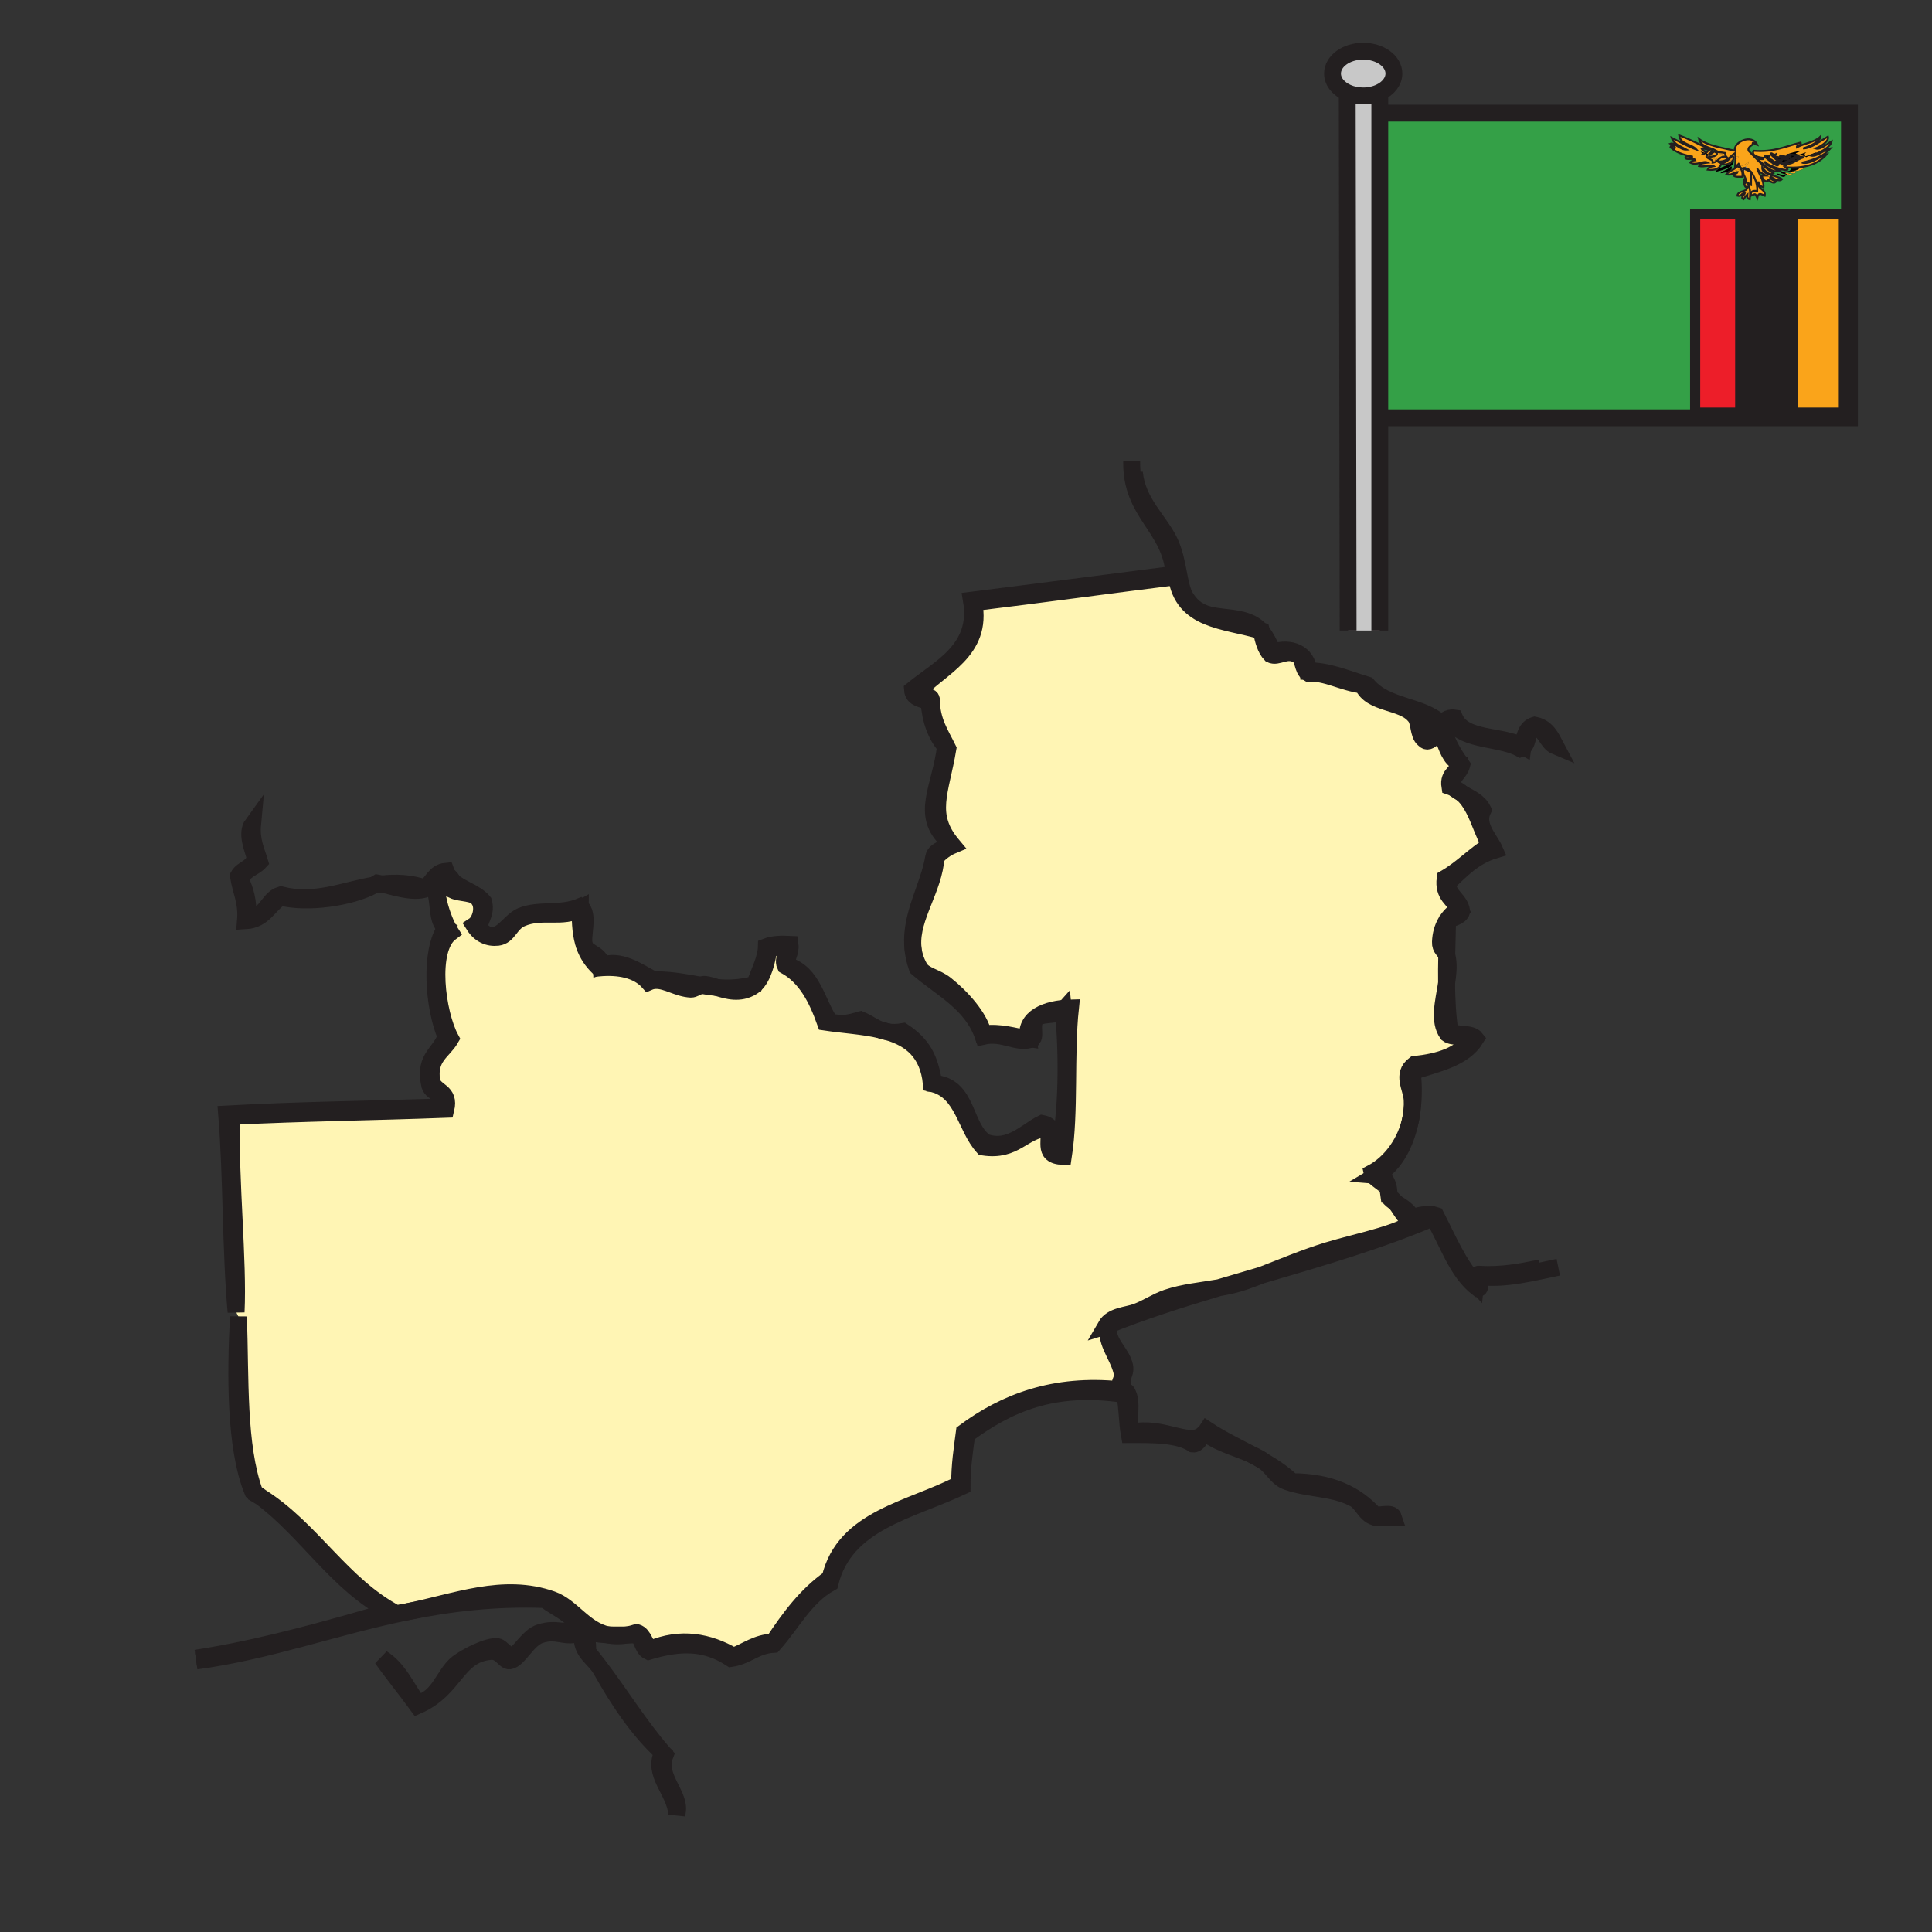 <?xml version="1.0" encoding="iso-8859-1"?>
<!-- Generator: Adobe Illustrator 12.0.1, SVG Export Plug-In . SVG Version: 6.00 Build 51448)  -->
<!DOCTYPE svg PUBLIC "-//W3C//DTD SVG 1.1//EN" "http://www.w3.org/Graphics/SVG/1.1/DTD/svg11.dtd">
<svg  version="1.1" id="Layer_1" xmlns="http://www.w3.org/2000/svg" xmlns:xlink="http://www.w3.org/1999/xlink" width="850.89" height="850.89"
	 viewBox="0 0 850.89 850.89" style="overflow:visible;enable-background:new 0 0 850.89 850.89;" xml:space="preserve">
<rect x="0" y="0" width="850.89" height="850.89" fill="#333333" stroke="none"/>
<g>
	<g id="XMLID_2_">
		<g>
			<path d="M649.97,457.42c-5.41,8.78-17.3,11.07-28.02,14.54c0.81,6.53,0.68,13.51-0.49,20.09h-0.02
				c0.449-2.49,0.64-5.05,0.51-7.64c-0.271-5.43-4.79-11.141,1.04-15.57c10.899-1.21,20.25-3.96,24.91-11.42
				c-2.57-1.58-8.051-0.25-10.381-2.08c-4.079-5.57-1.729-14.05-0.42-22.26c0.07,7.26,0.45,14.54,1.46,21.229
				C641.56,456.15,647.86,454.69,649.97,457.42z"/>
			<path style="fill:#FFF5B4;" d="M433.03,455.34c-1.53-7.149-9.33-16.06-16.61-21.79c-4.18-3.3-9.44-3.81-11.42-7.27
				c-1.89-3.32-2.77-6.56-2.96-9.78c-0.76-12.76,9.32-25.03,10.23-39.01c2-2.15,4.34-3.96,7.27-5.19
				c-11.39-13.54-5.31-23.35-2.08-42.55c-3.18-6.51-7.23-12.15-7.27-21.8c-0.59-2.52-6.71,0.49-6.23-3.12
				c9.92-10.93,29.11-17.83,24.91-39.44c29.96-3.62,59.43-7.71,89.28-11.42c2.75,19.57,21.21,19.07,37.14,23.82
				c0.1,0.1,0.2,0.21,0.28,0.32c0.8,3.94,1.779,7.69,4.1,10.12c3.03,1.55,6.74-2.43,11.42,0c3.311,1.18,2.26,6.72,5.18,8.3
				c7.511-0.58,15.011,4.1,23.881,5.19c3.54,8.57,17.35,6.87,22.84,13.49c2.41,2.43,1.43,8.26,4.149,10.38
				c2.851,3.09,4.79-4.13,8.301-1.03c1.84,4.38,3.029,9.43,7.27,11.42c-0.36,4.49-5.06,4.63-4.15,10.37
				c0.65,0.22,1.271,0.47,1.86,0.76c1.061,0.89,2.26,1.63,3.51,2.33c0.011,0.01,0.011,0.01,0.021,0.01
				c4.35,3.82,6.56,9.77,8.91,15.57c1.029,2.52,2.08,5.01,3.34,7.28c-7,4.42-12.49,10.35-19.72,14.54
				c-1.021,7.59,3.859,9.29,6.229,13.49c-4.97,2.75-8.06,8.01-8.3,14.53c-0.12,3.12,1.82,3.48,2.76,5.95
				c-0.08,4-0.13,8.13-0.07,12.27c-1.31,8.21-3.659,16.689,0.42,22.26c2.33,1.83,7.811,0.5,10.381,2.08
				c-4.66,7.46-14.011,10.21-24.91,11.42c-5.83,4.43-1.311,10.141-1.04,15.57c0.13,2.59-0.061,5.149-0.51,7.64
				c-1.95,10.69-8.82,20.11-17.141,24.54c0.681,3.41,12.16,6.87,4.15,9.34c1.21,0.021,2.27,0.37,3.2,0.931
				c-0.03,0.109-0.051,0.149-0.08,0.109c0.81,1.13,1.899,1.96,3.12,2.74c3.18,4.09,5.04,9.66,9.329,6.6
				c-3.14,6.181-25.88,10.37-39.439,14.53c-9.92,3.04-19.6,7.16-28.95,10.76c-6.29,1.841-12.56,3.67-18.74,5.521
				c-7.779,1.36-15.699,2.04-22.899,4.479c-4.8,1.641-8.851,4.521-13.49,6.23c-4.36,1.6-10.8,1.55-13.49,6.229
				c0.061-0.02,0.11-0.05,0.17-0.069l0.87,2.14c-0.76,6.2,5.96,13.17,6.391,20.32c-0.66,1.479-1.381,2.92-1.2,4.6
				c0,0.05,0.14,0.16,0.35,0.29c-0.1,0.25-0.22,0.5-0.35,0.75c-28.92-2.96-50.641,5.43-68.52,18.68c-0.96,7.33-2.1,14.5-2.07,22.83
				c-21.58,11.301-50.85,14.9-57.09,41.53c-10.38,7.271-17.88,17.4-24.91,28.021c-7.62,0.35-11.8,4.119-17.65,6.229
				c-10.87-6.37-23.29-8.66-36.33-3.11c-2.9-1.6-2.84-6.159-6.23-7.27c-1.51,0.48-2.94,0.84-4.29,1.07h-0.01
				c-2.89,0.04-5.78,0.069-8.5-0.061c-10.46-2.25-15.67-12.399-24.56-15.54c-21.44-7.58-42.46,1.12-63.78,5.37
				c-1.58,0.311-3.16,0.601-4.74,0.86c-24.1-12.79-36.93-36.86-59.45-51.23c-0.97-0.729-1.96-1.45-2.96-2.13
				c-7.51-20.68-6.17-50.22-7.13-77.43l-1.04-2.08c1.06-22.55-2.68-57.24-2.08-86.15c30.98-1.56,63.11-1.939,94.46-3.12
				c2-8.22-5.08-7.369-6.22-12.449c-1.62-10.62,5.01-12.98,8.3-18.69c-5.98-11.07-9.86-39.36,0-46.71
				c-3.44-5.25-8.94-21.37-4.16-24.91c1.38-0.28,2.41-0.21,3.18,0.13c0.49,0.74,1.06,1.39,1.69,1.99c0.37,1.11,0.42,2.54,0.33,4.11
				c3.52,1.66,9.61,0.76,11.42,4.15c2.61,3.63,0.51,9.72-2.08,11.42c2.53,3.98,6.31,5.65,10.38,5.19c4.79-0.55,5.32-6.08,10.38-8.31
				c9.09-4,18.12,0.4,25.95-4.15c-0.08,6.75,0.35,11.93,1.92,16.32c1.27,3.58,3.29,6.65,6.38,9.63c8.61-0.771,16.91,0.72,21.8,6.229
				c1.13-0.5,2.27-0.71,3.41-0.71c4.76,0,9.67,3.561,15.27,3.83c1.16,0.05,2.84-1.09,4.38-1.71c2.38,0.42,4.71,0.78,7.11,1
				c4.6,1.45,10.17,3.021,15.5-0.34c0.41-0.25,0.79-0.55,1.16-0.89c3.75-3.44,5.42-10.78,6.11-15.71c2.45,0.02,3.06-1.79,6.23-1.04
				c4.55-0.06-0.71,4.62,1.04,8.3c9.15,5.04,13.92,14.46,17.64,24.91c7.94,1.189,16.64,1.649,24.36,3.46c0.01,0,0.02,0,0.03,0.01
				c0.98,0.37,2.03,0.67,3.2,0.85c9.94,2.98,17.7,8.891,19.12,22.67c0.33,0.07,0.66,0.15,0.98,0.24
				c13.09,3.46,13.99,19.101,21.86,27.79c14.239,2.13,17.09-7.13,28.029-8.3c2.94,4.55-2.899,12.11,7.261,12.45
				c3.06-19.78,0.92-44.75,3.12-65.391c-10.62,0.24-20.21,4.21-18.69,13.49C446.36,456.54,441.23,454.41,433.03,455.34z"/>
			<rect x="789.75" y="94.21" style="fill:#FAA41A;" width="22.33" height="87.51"/>
			<path d="M791,68.96c-0.29,0.1-0.55,0.21-0.8,0.33c-0.08-0.01-0.16-0.01-0.24-0.02C789.78,69.03,790.27,68.96,791,68.96z"/>
			<polygon style="fill:#FFFFFF;" points="789.75,184 766.43,184 766.43,182.52 766.43,181.72 789.75,181.72 789.75,183.23 			"/>
			<polygon style="fill:#231F20;" points="789.75,94.21 789.75,181.72 766.43,181.72 766.43,94.92 766.43,94.21 			"/>
			<path style="fill:#FAA41A;" d="M789.57,75.47c1.12-0.29,2.05-0.74,2.92-1.25c-0.38,0-0.76,0-1.141,0c0-0.03,0-0.05,0-0.08
				c1.091,0,2.17,0,3.261,0C793.29,74.92,791.79,75.53,789.57,75.47z"/>
			<path style="fill:#FFFFFF;" d="M789.43,69.67c0.24-0.13,0.5-0.26,0.771-0.38c0.51,0.02,1.09-0.02,1.149,0.42
				C790.84,69.89,790.1,69.8,789.43,69.67z"/>
			<path d="M789.5,75.47c0.02,0,0.04,0,0.06,0c-0.02,0-0.029,0.01-0.06,0.01V75.47z"/>
			<path style="fill:#FFFFFF;" d="M788.13,70.4c0.19-0.11,0.38-0.22,0.58-0.34c0.67,0.09,1.63-0.1,1.72,0.54
				C789.44,70.74,788.75,70.61,788.13,70.4z"/>
			<path style="fill:#FAA41A;" d="M789.5,76.79c-0.49,0.81-1.38,0.5-2.15,0.1c0.271-0.04,0.511-0.18,0.69-0.44
				C788.63,76.62,789.2,76.77,789.5,76.79z"/>
			<path d="M788.1,69.71c-0.67-0.58,0.23-0.26,1.33-0.04c-0.25,0.13-0.489,0.26-0.72,0.39C788.42,70.03,788.19,69.94,788.1,69.71z"
				/>
			<path d="M787.71,75.76c0.58-1.11,3.57,0.06,3.64-1.54c0.381,0,0.761,0,1.141,0c-0.87,0.51-1.8,0.96-2.92,1.25h-0.011
				c-0.02,0-0.04,0-0.06,0v0.01C788.95,75.62,788.36,75.72,787.71,75.76z"/>
			<path style="fill:#FAA41A;" d="M787.71,75.76c0.65-0.04,1.24-0.14,1.79-0.28c0.09,0.5,0.85,0.36,1.39,0.43
				c-0.55,1.19-2.42-0.01-3.25,0C787.66,75.85,787.68,75.8,787.71,75.76z"/>
			<path d="M788.04,76.45l-0.69-0.19c0.261,0.01,0.53,0,0.771,0.04C788.1,76.35,788.07,76.41,788.04,76.45z"/>
			<path d="M787.11,68.25c0.22-0.11,0.71-0.14,1.319-0.12C787.94,68.16,787.49,68.2,787.11,68.25z"/>
			<path style="fill:#FFFFFF;" d="M787.35,76.26c-0.27-0.02-0.52-0.05-0.68-0.17L787.35,76.26z"/>
			<path d="M786.25,68.38c1.67-1.16,10.21-2.98,4.64-0.88c1.32,1.37,3.36-0.31,4.641-0.44c-0.86,0.85-0.84,0.35-0.46,1.77
				c1.92-0.39,3.189-1.39,5.109-1.77c-0.64,0.74-1.729,1.06-2.79,1.4c-0.67,0.22-1.33,0.45-1.859,0.81
				c-1.59-1.03-4.641-1.23-6.91-1.14c-0.04,0-0.08,0-0.11,0c-0.029,0-0.06,0-0.08,0c-0.609-0.02-1.1,0.01-1.319,0.12
				C786.77,68.29,786.48,68.33,786.25,68.38z"/>
			<path style="fill:#FAA41A;" d="M786.25,76.35c-0.4-0.37-0.12-0.38,0.42-0.26c0.16,0.12,0.41,0.15,0.68,0.17l0.69,0.19
				c-0.18,0.26-0.42,0.4-0.69,0.44C786.91,76.67,786.52,76.43,786.25,76.35z"/>
			<path style="fill:#FFFFFF;" d="M785.9,71.52c0.46-0.15,0.88-0.35,1.3-0.58c0.3,0.06,0.609,0.1,0.899,0.1
				C787.7,71.52,786.72,71.44,785.9,71.52z"/>
			<path d="M787.35,76.89c-0.939,0.17-2.33-0.6-3.05-0.59c0.48-1.63,4.391,0.01,4.37-2.08c0.89,0,1.78,0,2.68,0
				c-0.069,1.6-3.06,0.43-3.64,1.54c-0.39,0.03-0.8,0.03-1.229,0.02c0.02,0.14,0.09,0.24,0.189,0.31c-0.54-0.12-0.82-0.11-0.42,0.26
				C786.52,76.43,786.91,76.67,787.35,76.89z"/>
			<path style="fill:#FAA41A;" d="M786.71,72.81c-0.54-0.22-1.05-0.47-1.39-0.88c4.59,0.98,5.01-1.59,9.279-2.66
				c-0.51-0.06-2.39-0.3-3.6-0.31c0.45-0.17,0.94-0.33,1.49-0.47c-0.55-0.07-2.46-0.31-3.87-0.36c2.27-0.09,5.32,0.11,6.91,1.14
				c0.529-0.36,1.189-0.59,1.859-0.81l0.011,0.03c2.68,0.81,5.77-2.47,8.729-3.12c-2.86,3.35-7.3,5.18-12.55,6.25
				c3.72,0.93,7.51-2.55,10.92-3.65c-3.63,4.18-9.31,6.4-18.02,5.73l-0.07-0.7C786.56,72.99,786.66,72.94,786.71,72.81z"/>
			<path d="M785.4,69.4c0.109-0.2,0.319-0.32,0.38-0.57c0.91,0.2,2.12,0.45,2.89,0.18c-0.09-0.61-1-0.44-1.64-0.52
				c-0.08-0.11-0.04-0.19,0.08-0.24c0.38-0.05,0.83-0.09,1.319-0.12c0.021,0,0.051,0,0.08,0c0.03,0,0.07,0,0.11,0
				c1.41,0.05,3.32,0.29,3.87,0.36c-0.55,0.14-1.04,0.3-1.49,0.47c-0.73,0-1.22,0.07-1.04,0.31c0.08,0.01,0.16,0.01,0.24,0.02
				c-0.271,0.12-0.53,0.25-0.771,0.38c-1.1-0.22-2-0.54-1.33,0.04c0.091,0.23,0.32,0.32,0.61,0.35c-0.2,0.12-0.39,0.23-0.58,0.34
				c-0.29-0.09-0.57-0.2-0.85-0.31c0.1-0.01,0.189-0.02,0.3-0.04C787.47,69.25,786.18,69.57,785.4,69.4z"/>
			<path style="fill:#FFFFFF;" d="M785.32,69.71c0-0.13,0.029-0.22,0.08-0.31c0.779,0.17,2.069-0.15,2.18,0.65
				c-0.11,0.02-0.2,0.03-0.3,0.04C786.72,69.88,786.13,69.69,785.32,69.71z"/>
			<path d="M785.06,71.75c0.23-0.13,0.521-0.19,0.841-0.23C785.64,71.62,785.36,71.7,785.06,71.75z"/>
			<path d="M787.2,70.94c-0.76-0.17-1.521-0.54-2.21-1.08c0.63,0.2,1.34,0.33,2.29,0.23c0.279,0.11,0.56,0.22,0.85,0.31
				C787.82,70.59,787.51,70.77,787.2,70.94z"/>
			<path style="fill:#FFFFFF;" d="M785.06,71.75c-0.079,0.05-0.149,0.11-0.21,0.18c0-0.05,0-0.1,0-0.14
				C784.92,71.78,784.99,71.77,785.06,71.75z"/>
			<path d="M785.78,68.83c-0.49,0.28-0.9,0.05-1.21-0.15C784.6,68.55,785.1,68.68,785.78,68.83z"/>
			<path d="M784.57,68.68c0.31,0.2,0.72,0.43,1.21,0.15c-0.061,0.25-0.271,0.37-0.38,0.57c-0.271-0.05-0.471-0.16-0.561-0.39
				C784.64,68.84,784.56,68.73,784.57,68.68z"/>
			<path d="M784.28,71.86c0.2-0.02,0.39-0.04,0.569-0.07c0,0.04,0,0.09,0,0.14c0.061-0.07,0.131-0.13,0.21-0.18
				c0.301-0.05,0.58-0.13,0.841-0.23c0.819-0.08,1.8,0,2.199-0.48c-0.29,0-0.6-0.04-0.899-0.1c0.31-0.17,0.62-0.35,0.93-0.54
				c0.62,0.21,1.311,0.34,2.3,0.2c-0.09-0.64-1.05-0.45-1.72-0.54c0.23-0.13,0.47-0.26,0.72-0.39c0.67,0.13,1.41,0.22,1.92,0.04
				c-0.06-0.44-0.64-0.4-1.149-0.42c0.25-0.12,0.51-0.23,0.8-0.33c1.21,0.01,3.09,0.25,3.6,0.31c-4.27,1.07-4.689,3.64-9.279,2.66
				c0.34,0.41,0.85,0.66,1.39,0.88c-0.05,0.13-0.15,0.18-0.3,0.19C785.97,73,785.13,72.48,784.28,71.86z"/>
			<path d="M783.93,68.83c0.061-0.61,0.28-0.39,0.641-0.15c-0.011,0.05,0.069,0.16,0.27,0.33c0.09,0.23,0.29,0.34,0.561,0.39
				c-0.051,0.09-0.08,0.18-0.08,0.31c0.81-0.02,1.399,0.17,1.96,0.38c-0.95,0.1-1.66-0.03-2.29-0.23
				C784.61,69.57,784.25,69.22,783.93,68.83z"/>
			<path d="M784.28,71.86c-0.34-0.26-0.69-0.53-1.011-0.79c0.36-0.02,0.711-0.06,1-0.15c0.29,0.16,0.54,0.41,0.58,0.87
				C784.67,71.82,784.48,71.84,784.28,71.86z"/>
			<path d="M783.46,69.27c0,0.01-0.01,0.02-0.02,0.04c-0.03-0.02-0.051-0.03-0.08-0.03C783.39,69.28,783.43,69.27,783.46,69.27z"/>
			<path style="fill:#FFFFFF;" d="M783.12,70.27c0.58,0.2,1.16,0.3,1.72,0.3c-0.13,0.17-0.34,0.28-0.57,0.35
				C783.81,70.67,783.24,70.62,783.12,70.27z"/>
			<path d="M783.12,70.27c-0.07-0.2,0.01-0.5,0.32-0.96c0.529,0.16,1.01,0.38,1.55,0.55c0.689,0.54,1.45,0.91,2.21,1.08
				c-0.42,0.23-0.84,0.43-1.3,0.58c-0.32,0.04-0.61,0.1-0.841,0.23c-0.069,0.02-0.14,0.03-0.21,0.04c-0.04-0.46-0.29-0.71-0.58-0.87
				c0.23-0.07,0.44-0.18,0.57-0.35C784.28,70.57,783.7,70.47,783.12,70.27z"/>
			<path d="M786.48,77.33c-0.891,1.49-2.961-0.24-3.82-0.52C781.46,75.73,785.42,77.27,786.48,77.33z"/>
			<path d="M781.68,69.55c0.261-0.37,1.07-0.23,1.681-0.27c0.029,0,0.05,0.01,0.08,0.03c-0.311,0.46-0.391,0.76-0.32,0.96
				C782.63,70.1,782.15,69.86,781.68,69.55z"/>
			<path d="M781.61,69.71c0.01-0.06,0.029-0.12,0.069-0.16c0.471,0.31,0.95,0.55,1.44,0.72c0.12,0.35,0.689,0.4,1.149,0.65
				c-0.289,0.09-0.64,0.13-1,0.15C782.48,70.44,781.81,69.86,781.61,69.71z"/>
			<path d="M781.68,69.55c-0.63-0.41-1.229-0.94-1.75-1.58c0.141-1.34,0.94,0.72,2.19,0c-0.11,0.42-0.55,0.52-0.55,1.04
				c0.699-0.01,1.27,0.1,1.79,0.27C782.75,69.32,781.94,69.18,781.68,69.55z"/>
			<path d="M783.21,72.65c-0.5,1.24-5.33-3.16-6.01-3.64c0.17-0.7,1.37-0.43,2.189-0.52c-1.56,2.32,1.62,1.03,1.641,3.13
				c0.41-0.5,1.359-0.49,2.239-0.55c0.32,0.26,0.671,0.53,1.011,0.79c-0.761,0.05-1.641-0.01-2.71-0.24
				C781.97,72.1,782.56,72.4,783.21,72.65z"/>
			<path style="fill:#FAA41A;" d="M776.66,69.53c-1.67-0.13-5.48-0.8-4.37-3.12c8.92,0.7,14.27-2,20.74-3.64
				c0.479,1.67-1.8,0.71-1.63,2.08c3.26-1.74,7.89-2.19,10.359-4.68c-0.04,2.05-4.58,4.29-7.64,5.2c3.36,0.07,7.76-3.35,10.92-5.2
				c0.62,2-3.09,4.33-5.46,5.2c2.12,0.79,5.11-2.06,7.1-3.12c-0.439,2.54-5.34,5.31-9.279,6.24l-0.011-0.03
				c1.061-0.34,2.15-0.66,2.79-1.4c-1.92,0.38-3.189,1.38-5.109,1.77c-0.38-1.42-0.4-0.92,0.46-1.77
				c-1.28,0.13-3.32,1.81-4.641,0.44c5.57-2.1-2.97-0.28-4.64,0.88c0.23-0.05,0.52-0.09,0.86-0.13c-0.12,0.05-0.16,0.13-0.08,0.24
				c0.64,0.08,1.55-0.09,1.64,0.52c-0.77,0.27-1.979,0.02-2.89-0.18c-0.681-0.15-1.181-0.28-1.21-0.15
				c-0.36-0.24-0.58-0.46-0.641,0.15c0.32,0.39,0.681,0.74,1.061,1.03c-0.54-0.17-1.021-0.39-1.55-0.55
				c0.01-0.02,0.02-0.03,0.02-0.04c-0.03,0-0.07,0.01-0.1,0.01c-0.521-0.17-1.091-0.28-1.79-0.27c0-0.52,0.439-0.62,0.55-1.04
				c-1.25,0.72-2.05-1.34-2.19,0c0.521,0.64,1.12,1.17,1.75,1.58c-0.04,0.04-0.06,0.1-0.069,0.16c0.199,0.15,0.87,0.73,1.659,1.36
				c-0.88,0.06-1.829,0.05-2.239,0.55c-0.021-2.1-3.2-0.81-1.641-3.13c-0.819,0.09-2.02-0.18-2.189,0.52
				c0.68,0.48,5.51,4.88,6.01,3.64c-0.65-0.25-1.24-0.55-1.64-1.03c1.069,0.23,1.949,0.29,2.71,0.24c0.85,0.62,1.689,1.14,2.13,1.14
				l0.07,0.7c4.09,2.97-8.271-0.37-9.28-2.6c0,1.41,4.2,3.27,6.55,4.15c-3.78,1.17-6.71-2.95-9.27-4.68
				C774.08,69.16,777.05,70.94,776.66,69.53z"/>
			<path style="fill:#FAA41A;" d="M771.13,85.54c0-1.37,1.16-1.63,2.8-1.44c0.051-0.86-0.029-1.77-0.199-2.67l0.64-0.13
				c0.36,2.15,3.39,2.24,2.83,4.88c-1.97-0.92-2.73-1.4-3.271,1.04c-1.029-1.94-0.399-2.08-2.729-1.04
				C771.16,85.94,771.13,85.73,771.13,85.54z"/>
			<path style="fill:#FAA41A;" d="M769.56,80.46c0.78,0.12,0.931,0.85,1.641,1.04c0-1.91,0-3.82,0-5.72l0.02-0.02
				c1.15,1.43,2.11,3.53,2.511,5.67c0.17,0.9,0.25,1.81,0.199,2.67c-1.64-0.19-2.8,0.07-2.8,1.44l-0.34-0.01
				C770.85,83.29,770.46,82.64,769.56,80.46z"/>
			<path style="fill:#FFFFFF;" d="M768.25,73.98c0.31-0.21,0.59-0.44,0.82-0.73c0.25,0.34,0.3,0.65,0.21,0.93
				C768.93,74.03,768.59,73.96,768.25,73.98z"/>
			<path style="fill:#FFFFFF;" d="M768.93,74.69c0.17-0.16,0.29-0.33,0.351-0.51c0.67,0.28,1.33,0.84,1.939,1.58l-0.02,0.02
				C770.42,75.43,769.68,75.05,768.93,74.69z"/>
			<path style="fill:#FFFFFF;" d="M767.71,75.37c0.01-0.36,0.07-0.74,0.21-1.15c0.34,0.15,0.68,0.31,1.01,0.47
				C768.63,74.96,768.2,75.19,767.71,75.37z"/>
			<path style="fill:#FFFFFF;" d="M768.93,74.69c-0.33-0.16-0.67-0.32-1.01-0.47l-0.01-0.03c0.12-0.07,0.229-0.14,0.34-0.21
				c0.34-0.02,0.68,0.05,1.03,0.2C769.22,74.36,769.1,74.53,768.93,74.69z"/>
			<path style="fill:#FFFFFF;" d="M766.89,74.7c0.351-0.16,0.69-0.33,1.021-0.51l0.01,0.03c-0.14,0.41-0.2,0.79-0.21,1.15
				c-0.15,0.06-0.32,0.11-0.479,0.16C767.15,75.23,767.03,74.95,766.89,74.7z"/>
			<path style="fill:#FFFFFF;" d="M766.89,74.7c-0.05-0.1-0.109-0.19-0.17-0.28c0.19-0.07,0.38-0.14,0.57-0.22
				c0.03,0,0.06,0.01,0.09,0.02c0.28-0.15,0.58-0.23,0.87-0.24c-0.11,0.07-0.22,0.14-0.34,0.21
				C767.58,74.37,767.24,74.54,766.89,74.7z"/>
			<polygon style="fill:#ED1E29;" points="766.43,94.21 766.43,94.92 766.43,181.72 746.58,181.72 746.58,94.21 			"/>
			<path style="fill:#FAA41A;" d="M767.29,74.2c-0.51-0.1-0.771-0.44-0.96-0.85c1.47-0.54,2.96-1.05,3.67-2.31
				C770.34,72.44,769.02,73.46,767.29,74.2z"/>
			<path style="fill:#FAA41A;" d="M765.2,86.18c0.24-2.37,4.02-1.36,4.359-3.64c-0.1-0.59-0.54-0.29-0.54,0
				c-0.779-0.65-1.039-1.79-1.1-3.12c0.46-1.65,0.72,0.92,0.55,1.56c1.601-1.85-0.819-3.21-0.76-5.61c0.49-0.18,0.92-0.41,1.22-0.68
				c0.75,0.36,1.49,0.74,2.271,1.09c0,1.9,0,3.81,0,5.72c-0.71-0.19-0.86-0.92-1.641-1.04c0.9,2.18,1.29,2.83,1.23,5.07
				c-0.01,0.6-0.06,1.32-0.14,2.21c-0.96-0.13-1.24-0.9-1.091-2.08c-0.729,0.51-1.09,1.38-1.64,2.08c-1.65-0.64,0.39-1.99,0.55-2.6
				C766.75,84.89,767.24,86.73,765.2,86.18z"/>
			<path style="fill:#FFFFFF;" d="M766.33,73.35c0.189,0.41,0.45,0.75,0.96,0.85c-0.19,0.08-0.38,0.15-0.57,0.22
				c-0.239-0.35-0.54-0.64-0.89-0.88C766,73.47,766.16,73.41,766.33,73.35z"/>
			<path style="fill:#FAA41A;" d="M763.56,77.33c-0.159-1.14,1.431-0.62,1.62-1.44c0.641-0.04,1.38-0.16,2.051-0.36
				c0.189,0.65,0.239,1.42,0.149,2.32C765.93,77.85,764.26,78.05,763.56,77.33z"/>
			<path style="fill:#FAA41A;" d="M765.01,75.8c0.521-0.47,1.2-0.78,1.88-1.1c0.141,0.25,0.261,0.53,0.341,0.83
				c-0.671,0.2-1.41,0.32-2.051,0.36c0.011-0.03,0.011-0.07,0.021-0.11C765.13,75.78,765.07,75.79,765.01,75.8z"/>
			<path style="fill:#FFFFFF;" d="M765.18,75.89c-0.1,0.01-0.199,0.01-0.29,0.02c0.04-0.04,0.08-0.08,0.12-0.11
				c0.061-0.01,0.12-0.02,0.19-0.02C765.19,75.82,765.19,75.86,765.18,75.89z"/>
			<path style="fill:#FAA41A;" d="M765.82,68.83c0.02,0.89-0.82,0.96-1.5,1.19c0-0.34-0.011-0.69-0.04-1.06
				C764.71,68.83,765.21,68.78,765.82,68.83z"/>
			<path style="fill:#FAA41A;" d="M764.11,73.7c0.06-0.74,0.239-2.03,0.21-3.68c0.68-0.23,1.52-0.3,1.5-1.19
				c-0.61-0.05-1.11,0-1.54,0.13c-0.04-0.48-0.09-0.98-0.17-1.51v-1.04c-0.98-3.64,7.46-7.84,9.819-2.6
				c-0.81-0.27-1.38-0.77-2.18-1.04c1.17,1.27-2.26,1.31-1.64,3.64c3.949,3.89,6,6.66,10.92,9.89c-1.891,1.42-4-1.39-4.92-2.6
				c-0.11,3.56,5.42,3.08,8.729,5.2c-1.34,1.41-3.88-0.44-4.91-1.05c-1.27,0.6,1.4,1.75,2.19,2.08c-0.71,1.3-3.07-0.15-3.28-1.03
				c0.23,1.78-2.899,0.87-2.729-1.57c0.55,0,1.09,0,1.64,0c-1.48-0.84-3.08-1.57-3.82-3.11c0.41,1.88,3.07,5.13,2.73,8.32
				c-1.2-0.42-2.18-1.05-2.18-2.61c-0.141,0.54-0.171,0.99-0.11,1.37l-0.64,0.13c-0.4-2.14-1.36-4.24-2.511-5.67
				c-0.609-0.74-1.27-1.3-1.939-1.58c0.09-0.28,0.04-0.59-0.21-0.93c-0.23,0.29-0.511,0.52-0.82,0.73
				c-0.29,0.01-0.59,0.09-0.87,0.24c-0.03-0.01-0.06-0.02-0.09-0.02c1.729-0.74,3.05-1.76,2.71-3.16c-0.71,1.26-2.2,1.77-3.67,2.31
				c-0.19-0.41-0.32-0.88-0.59-1.22C765.18,72.64,764.64,73.16,764.11,73.7z"/>
			<path style="fill:#FAA41A;" d="M763.04,75.47c0.57-0.98,1.64-1.49,2.79-1.93c0.35,0.24,0.65,0.53,0.89,0.88
				C765.49,74.88,764.13,75.22,763.04,75.47z"/>
			<path d="M763.25,71.04c0.11-0.15,0.22-0.3,0.31-0.47c0,0.01,0,0.02,0.011,0.03c-0.051,0.13-0.08,0.27-0.07,0.44
				C763.39,71.06,763.31,71.06,763.25,71.04z"/>
			<path style="fill:#FFFFFF;" d="M763.56,70.57c-0.09,0.17-0.199,0.32-0.31,0.47c-0.11-0.04-0.16-0.13-0.19-0.24
				c0.33-0.45,0.49-0.95,0.381-1.46c0.25-0.16,0.52-0.29,0.84-0.38c0.029,0.37,0.04,0.72,0.04,1.06c-0.33,0.12-0.63,0.27-0.75,0.58
				C763.56,70.59,763.56,70.58,763.56,70.57z"/>
			<path style="fill:#FAA41A;" d="M762.11,70.6c0.399-0.46,0.8-0.92,1.33-1.26c0.109,0.51-0.051,1.01-0.381,1.46
				c-0.01-0.06-0.02-0.13-0.02-0.2C762.72,70.6,762.41,70.6,762.11,70.6z"/>
			<path style="fill:#FAA41A;" d="M760.28,76.81c1.229-1.61,3.68-2.04,4.92-3.64c0.22,0.11,0.43,0.23,0.63,0.37
				c-1.15,0.44-2.22,0.95-2.79,1.93c1.09-0.25,2.45-0.59,3.68-1.05c0.061,0.09,0.12,0.18,0.17,0.28c-0.68,0.32-1.359,0.63-1.88,1.1
				C763.33,76.04,762.69,77.26,760.28,76.81z"/>
			<path style="fill:#FAA41A;" d="M763.06,70.8c-1.01,1.37-3.64,2.22-4.96,1.33l0.03-0.32c1.95,0.18,3.601-1.93,4.88-3.32
				c0.24,0.29,0.37,0.57,0.431,0.85c-0.53,0.34-0.931,0.8-1.33,1.26c0.3,0,0.609,0,0.93,0C763.04,70.67,763.05,70.74,763.06,70.8z"
				/>
			<path d="M757.56,76.3c1.341-1.33,3.74-1.64,4.91-3.13C763.89,75.08,759.89,76.25,757.56,76.3z"/>
			<path d="M755.37,75.78c1.55-2.61,6.04-2.41,7.88-4.74c0.06,0.02,0.14,0.02,0.25,0c-0.01-0.17,0.02-0.31,0.07-0.44
				C764.23,73.52,758.76,75.02,755.37,75.78z"/>
			<path style="fill:#FAA41A;" d="M758.13,71.81c-0.53-0.05-1.09-0.27-1.67-0.72c4.22,0.38,5.34-2.19,7.65-3.64
				c0.08,0.53,0.13,1.03,0.17,1.51c-0.32,0.09-0.59,0.22-0.84,0.38c-0.061-0.28-0.19-0.56-0.431-0.85
				C761.73,69.88,760.08,71.99,758.13,71.81z"/>
			<path style="fill:#FAA41A;" d="M754.28,70.05c0.989-1.13,1.979-2.27,4.37-2.08c0.029,1.77-2.811,0.8-2.73,2.6
				c-0.47,0.1-0.52-0.2-0.55-0.52C755.01,70.05,754.64,70.05,754.28,70.05z"/>
			<path d="M752.89,68.59c0.061-0.1,0.13-0.2,0.21-0.29c0.07,0.03,0.131,0.06,0.181,0.08C753.46,68.64,753.27,68.68,752.89,68.59z"
				/>
			<path style="fill:#FAA41A;" d="M752.89,68.59c0.38,0.09,0.57,0.05,0.391-0.21c-0.05-0.02-0.11-0.05-0.181-0.08
				c0.551-0.69,1.311-1.2,2.16-1.6l0.11,0.23c2.22,0.99-0.49,2.33-2.73,2.08C752.72,68.86,752.8,68.72,752.89,68.59z"/>
			<path d="M752.06,68.32c0.12-0.12,0.24-0.22,0.37-0.31c0.261,0.11,0.49,0.21,0.67,0.29c-0.08,0.09-0.149,0.19-0.21,0.29
				C752.67,68.54,752.38,68.44,752.06,68.32z"/>
			<path style="fill:#FAA41A;" d="M758.65,67.97c-2.391-0.19-3.381,0.95-4.37,2.08c0.359,0,0.729,0,1.09,0
				c0.03,0.32,0.08,0.62,0.55,0.52C755.84,68.77,758.68,69.74,758.65,67.97z M754.28,71.62c0.42-1.58-1.83-1.22-2.73-2.61
				c0.16-0.3,0.33-0.52,0.51-0.69c0.32,0.12,0.61,0.22,0.83,0.27c-0.09,0.13-0.17,0.27-0.25,0.42c2.24,0.25,4.95-1.09,2.73-2.08
				c2.2,0.09,4.21,0.36,4.91,0.52c-0.84,0.14-0.37,1.15,0,1.56c-2.45-0.29-3.08,1.15-4.32,2.02
				C755.51,71.33,754.99,71.56,754.28,71.62z"/>
			<path style="fill:#FAA41A;" d="M751.31,67.52c0.82-0.71,1.061-1.97,2.971-1.63c-0.57,1.39-1.24,1.68-1.851,2.12
				C752.09,67.85,751.7,67.68,751.31,67.52z"/>
			<path d="M752.06,68.32c-0.39-0.14-0.81-0.32-1.22-0.5c0.18-0.08,0.34-0.18,0.47-0.3c0.391,0.16,0.78,0.33,1.12,0.49
				C752.3,68.1,752.18,68.2,752.06,68.32z"/>
			<path d="M750.84,67.82c-0.17-0.07-0.34-0.14-0.5-0.21c0.15-0.13,0.271-0.25,0.37-0.34c0.2,0.08,0.4,0.16,0.6,0.25
				C751.18,67.64,751.02,67.74,750.84,67.82z"/>
			<path style="fill:#FAA41A;" d="M755.92,66.41c-2.729-1.56-6.86-1.78-7.64-5.2c3.899,3.04,10.17,3.82,15.83,5.2v1.04
				c-2.311,1.45-3.431,4.02-7.65,3.64l-0.5-0.06c1.24-0.87,1.87-2.31,4.32-2.02c-0.37-0.41-0.84-1.42,0-1.56
				c-0.7-0.16-2.71-0.43-4.91-0.52l-0.11-0.23C755.48,66.6,755.7,66.5,755.92,66.41z"/>
			<path style="fill:#FFFFFF;" d="M750.34,67.61c0.16,0.07,0.33,0.14,0.5,0.21c-0.25,0.11-0.55,0.17-0.93,0.15
				C750.08,67.84,750.22,67.71,750.34,67.61z"/>
			<path d="M749.11,67.06c-0.32-0.47,0.55-0.21,1.6,0.21c-0.1,0.09-0.22,0.21-0.37,0.34C749.82,67.38,749.37,67.17,749.11,67.06z"/>
			<path style="fill:#34A047;" d="M784.3,76.3c0.72-0.01,2.11,0.76,3.05,0.59c0.771,0.4,1.66,0.71,2.15-0.1
				c-0.3-0.02-0.87-0.17-1.46-0.34c0.03-0.04,0.06-0.1,0.08-0.15c-0.24-0.04-0.51-0.03-0.771-0.04l-0.68-0.17
				c-0.1-0.07-0.17-0.17-0.189-0.31c0.43,0.01,0.84,0.01,1.229-0.02c-0.03,0.04-0.05,0.09-0.07,0.15c0.83-0.01,2.7,1.19,3.25,0
				c-0.54-0.07-1.3,0.07-1.39-0.43c0.03,0,0.04-0.01,0.06-0.01h0.011c2.22,0.06,3.72-0.55,5.04-1.33c-1.091,0-2.17,0-3.261,0
				c0,0.03,0,0.05,0,0.08c-0.899,0-1.79,0-2.68,0C788.69,76.31,784.78,74.67,784.3,76.3z M782.66,76.81
				c0.859,0.28,2.93,2.01,3.82,0.52C785.42,77.27,781.46,75.73,782.66,76.81z M772.29,66.41c-1.11,2.32,2.7,2.99,4.37,3.12
				c0.39,1.41-2.58-0.37-2.18,1.04c2.56,1.73,5.489,5.85,9.27,4.68c-2.35-0.88-6.55-2.74-6.55-4.15c1.01,2.23,13.37,5.57,9.28,2.6
				c8.71,0.67,14.39-1.55,18.02-5.73c-3.41,1.1-7.2,4.58-10.92,3.65c5.25-1.07,9.689-2.9,12.55-6.25
				c-2.96,0.65-6.05,3.93-8.729,3.12c3.939-0.93,8.84-3.7,9.279-6.24c-1.989,1.06-4.979,3.91-7.1,3.12c2.37-0.87,6.08-3.2,5.46-5.2
				c-3.16,1.85-7.56,5.27-10.92,5.2c3.06-0.91,7.6-3.15,7.64-5.2c-2.47,2.49-7.1,2.94-10.359,4.68c-0.17-1.37,2.109-0.41,1.63-2.08
				C786.56,64.41,781.21,67.11,772.29,66.41z M762.47,73.17c-1.17,1.49-3.569,1.8-4.91,3.13C759.89,76.25,763.89,75.08,762.47,73.17
				z M735.72,63.29c0.61,0.35,2.84,1.73,1.641,2.08c-0.79,0.28-1.33-2.02-1.641-0.52c2.351,2.27,5.87,3.43,9.83,4.16
				c-0.96,0.3-3.21-0.63-3.28,0.52c0.57,1.2,3.9-0.24,4.37,1.04c-1.02,0.07-1.819,0.35-2.18,1.05c2.771,1.56,5.74-1.08,7.64,0
				c-1.63,0.18-3.33,0.3-3.819,1.55c2.359,0.5,5.71-0.75,6.55,0c-1.28,0.18-2.36,0.54-2.73,1.56c3.341,0.41,5.33-0.46,6-2.6
				c1.32,0.89,3.95,0.04,4.96-1.33c0.03,0.11,0.08,0.2,0.19,0.24c-1.84,2.33-6.33,2.13-7.88,4.74c3.39-0.76,8.86-2.26,8.2-5.18
				c0.12-0.31,0.42-0.46,0.75-0.58c0.029,1.65-0.15,2.94-0.21,3.68c0.529-0.54,1.069-1.06,1.63-1.57c0.27,0.34,0.399,0.81,0.59,1.22
				c-0.17,0.06-0.33,0.12-0.5,0.19c-0.2-0.14-0.41-0.26-0.63-0.37c-1.24,1.6-3.69,2.03-4.92,3.64c2.41,0.45,3.05-0.77,4.729-1.01
				c-0.04,0.03-0.08,0.07-0.12,0.11c0.091-0.01,0.19-0.01,0.29-0.02c-0.189,0.82-1.779,0.3-1.62,1.44c0.7,0.72,2.37,0.52,3.82,0.52
				c0.09-0.9,0.04-1.67-0.149-2.32c0.159-0.05,0.329-0.1,0.479-0.16c-0.06,2.4,2.36,3.76,0.76,5.61c0.17-0.64-0.09-3.21-0.55-1.56
				c0.061,1.33,0.32,2.47,1.1,3.12c0-0.29,0.44-0.59,0.54,0c-0.34,2.28-4.119,1.27-4.359,3.64c2.04,0.55,1.55-1.29,3.27-1.04
				c-0.16,0.61-2.2,1.96-0.55,2.6c0.55-0.7,0.91-1.57,1.64-2.08c-0.149,1.18,0.131,1.95,1.091,2.08c0.08-0.89,0.13-1.61,0.14-2.21
				l0.34,0.01c0,0.19,0.03,0.4,0.07,0.64c2.33-1.04,1.7-0.9,2.729,1.04c0.54-2.44,1.301-1.96,3.271-1.04
				c0.56-2.64-2.47-2.73-2.83-4.88c-0.061-0.38-0.03-0.83,0.11-1.37c0,1.56,0.979,2.19,2.18,2.61c0.34-3.19-2.32-6.44-2.73-8.32
				c0.74,1.54,2.34,2.27,3.82,3.11c-0.55,0-1.09,0-1.64,0c-0.17,2.44,2.96,3.35,2.729,1.57c0.21,0.88,2.57,2.33,3.28,1.03
				c-0.79-0.33-3.46-1.48-2.19-2.08c1.03,0.61,3.57,2.46,4.91,1.05c-3.31-2.12-8.84-1.64-8.729-5.2c0.92,1.21,3.029,4.02,4.92,2.6
				c-4.92-3.23-6.971-6-10.92-9.89c-0.62-2.33,2.81-2.37,1.64-3.64c0.8,0.27,1.37,0.77,2.18,1.04c-2.359-5.24-10.8-1.04-9.819,2.6
				c-5.66-1.38-11.931-2.16-15.83-5.2c0.779,3.42,4.91,3.64,7.64,5.2c-0.22,0.09-0.439,0.19-0.66,0.29
				c-0.85,0.4-1.609,0.91-2.16,1.6c-0.18-0.08-0.409-0.18-0.67-0.29c0.61-0.44,1.28-0.73,1.851-2.12
				c-1.91-0.34-2.15,0.92-2.971,1.63c-0.199-0.09-0.399-0.17-0.6-0.25c1.021-0.96-0.46-0.18-1.34-1.9c1.03-0.17,3.979,1.21,2.729,0
				c-4.08-2-8.05-4.12-12.56-5.72c0.53,4.01,5.54,3.74,7.65,6.24c-3.69-1.35-8.78-4.11-10.921-5.2c0.931,2.93,4.04,3.78,6.551,5.2
				C739.75,66.03,737.57,62.58,735.72,63.29z M766.43,184H609.79l-1.23-134.18h205.98v13.12V184h-24.79v-0.77v-1.51h22.33V94.21
				h-22.33h-23.32h-19.85v87.51h19.85v0.8V184z"/>
			<path style="fill:#FAA41A;" d="M737.36,65.37c1.199-0.35-1.03-1.73-1.641-2.08c1.851-0.71,4.03,2.74,7.101,2.6
				c-2.511-1.42-5.62-2.27-6.551-5.2c2.141,1.09,7.23,3.85,10.921,5.2c-2.11-2.5-7.12-2.23-7.65-6.24
				c4.51,1.6,8.479,3.72,12.56,5.72c1.25,1.21-1.699-0.17-2.729,0c0.88,1.72,2.36,0.94,1.34,1.9c-1.05-0.42-1.92-0.68-1.6-0.21
				c0.26,0.11,0.71,0.32,1.229,0.55c-0.12,0.1-0.26,0.23-0.43,0.36c0.38,0.02,0.68-0.04,0.93-0.15c0.41,0.18,0.83,0.36,1.22,0.5
				c-0.18,0.17-0.35,0.39-0.51,0.69c0.9,1.39,3.15,1.03,2.73,2.61c0.71-0.06,1.229-0.29,1.68-0.59l0.5,0.06
				c0.58,0.45,1.14,0.67,1.67,0.72l-0.03,0.32c-0.67,2.14-2.659,3.01-6,2.6c0.37-1.02,1.45-1.38,2.73-1.56
				c-0.84-0.75-4.19,0.5-6.55,0c0.489-1.25,2.189-1.37,3.819-1.55c-1.899-1.08-4.869,1.56-7.64,0c0.36-0.7,1.16-0.98,2.18-1.05
				c-0.47-1.28-3.8,0.16-4.37-1.04c0.07-1.15,2.32-0.22,3.28-0.52c-3.96-0.73-7.479-1.89-9.83-4.16
				C736.03,63.35,736.57,65.65,737.36,65.37z"/>
			<path d="M653.09,356.74c-1.41,2.89-1.07,5.63-0.05,8.21l-0.18,0.07c-2.351-5.8-4.561-11.75-8.91-15.57
				C647.46,351.42,651.29,353.07,653.09,356.74z"/>
			<path d="M643.93,349.44c-1.25-0.7-2.449-1.44-3.51-2.33C641.73,347.74,642.89,348.53,643.93,349.44z"/>
			<path d="M637.52,422.13c0.58,3.38,0.19,7.13-0.42,10.95c-0.06-4.14-0.01-8.27,0.07-12.27
				C637.31,421.19,637.43,421.63,637.52,422.13z"/>
			<path d="M656.2,372.3c-1.26-2.27-2.311-4.76-3.34-7.28l0.18-0.07c1.39,3.48,4.03,6.65,5.24,9.43
				c-9.061,2.7-14.74,8.79-20.761,14.53c0.271,5.96,5.391,7.07,6.23,12.46c-0.84,2.63-4.28,2.64-6.23,4.15
				c-0.069,4.65-0.239,9.85-0.35,15.29c-0.939-2.47-2.88-2.83-2.76-5.95c0.24-6.52,3.33-11.78,8.3-14.53
				c-2.37-4.2-7.25-5.9-6.229-13.49C643.71,382.65,649.2,376.72,656.2,372.3z"/>
			<path d="M614.69,529.71c-1.221-0.78-2.311-1.61-3.12-2.74c0.029,0.04,0.05,0,0.08-0.109
				C612.82,527.55,613.8,528.57,614.69,529.71z"/>
			<path d="M608.45,525.93c8.01-2.47-3.47-5.93-4.15-9.34c8.32-4.43,15.19-13.85,17.141-24.54h0.02
				c-1.95,10.891-6.79,20.69-15.09,25.58c5.55,0.43,5.54,8.17,5.28,9.23C610.72,526.3,609.66,525.95,608.45,525.93z"/>
			<path style="fill:#C8C8C8;" d="M600.38,22.54c7.47,0,13.521,4.4,13.521,9.84c0,3.48-2.48,6.54-6.21,8.29
				c-2.11,0.99-4.62,1.56-7.311,1.56c-2.58,0-4.99-0.52-7.03-1.44c-3.89-1.73-6.479-4.84-6.479-8.41
				C586.87,26.94,592.92,22.54,600.38,22.54z"/>
			<path style="fill:#C8C8C8;" d="M600.38,42.23c2.69,0,5.2-0.57,7.311-1.56v237.01h-13.95L593.35,40.79
				C595.39,41.71,597.8,42.23,600.38,42.23z"/>
			<path d="M569.01,652.57c16.92,0.029,28.34,5.56,36.33,14.529c2.48,0.631,7.53-1.3,8.3,1.04c-2.77,0-5.529,0-8.3,0
				c-4.42-1.47-5.32-6.449-9.34-8.31c-9.07-4.69-19.36-3.9-29.07-7.26c-4.569-1.59-5.949-5.69-10.239-8.94
				C561.17,646.24,565.38,649.11,569.01,652.57z"/>
			<path d="M560.71,287.19c7.65-2.62,15.18,0.55,15.56,8.3c8.091-0.33,17.631,3.69,25.95,6.23c8.34,9.95,23.431,8.71,32.19,16.61
				c2.16-0.6,2.95-2.58,6.22-2.08c4.3,9.89,21.08,7.29,30.101,12.46c0.55-4.3,1.42-8.27,5.189-9.34c5.23,1,7.2,5.26,9.35,9.34
				c-4.399-1.83-4.329-8.13-10.38-8.3c-2.609,2.23-1.569,8.12-5.189,9.34c-8.94-4.9-24.4-3.29-30.11-11.42
				c-5,2.28-10-1.65-15.57-4.15c0.95,3.55,2.561,6.42,3.12,10.38c3.28,1.88,4.07-4.05,9.341-1.04c1.64,5.28,4.39,9.45,7.27,13.49
				c-0.94,3.57-4.49,4.51-4.16,9.34c0.26,0.27,0.54,0.52,0.83,0.76c-0.59-0.29-1.21-0.54-1.86-0.76
				c-0.909-5.74,3.79-5.88,4.15-10.37c-4.24-1.99-5.43-7.04-7.27-11.42c-3.511-3.1-5.45,4.12-8.301,1.03
				c-2.72-2.12-1.739-7.95-4.149-10.38c-5.49-6.62-19.3-4.92-22.84-13.49c-8.87-1.09-16.37-5.77-23.881-5.19
				c-2.92-1.58-1.869-7.12-5.18-8.3c-4.68-2.43-8.39,1.55-11.42,0c-2.32-2.43-3.3-6.18-4.1-10.12
				C557.59,280.48,558.96,283.51,560.71,287.19z"/>
			<path d="M555.57,278.11c-0.08-0.11-0.181-0.22-0.28-0.32c0.07,0.02,0.15,0.04,0.22,0.06
				C555.53,277.94,555.55,278.02,555.57,278.11z"/>
			<path d="M554.47,642.19c0.82,0.449,1.561,0.93,2.221,1.439c-1.75-1.03-3.53-2.01-5.341-2.979
				C552.42,641.13,553.46,641.64,554.47,642.19z"/>
			<path d="M531.64,629.73c6.141,4.06,13.051,7.369,19.71,10.92c-6.38-2.86-13.54-4.62-19.71-8.841
				c-0.46-0.59-0.859-0.699-1.239-0.52C530.84,630.85,531.25,630.34,531.64,629.73z"/>
			<path d="M555.63,561.6c-2.49,0.96-4.95,1.881-7.38,2.74c-3.68,1.29-7.5,2.12-11.36,2.78
				C543.07,565.27,549.34,563.44,555.63,561.6z"/>
			<path d="M529.68,631.93c0.24-0.3,0.48-0.529,0.721-0.64C530.17,631.53,529.93,631.75,529.68,631.93z"/>
			<path d="M500.5,577.83c4.64-1.71,8.69-4.59,13.49-6.23c7.2-2.439,15.12-3.119,22.899-4.479c-17.63,5.27-34.62,10.68-49.71,16.87
				c-0.06,0.02-0.109,0.05-0.17,0.069C489.7,579.38,496.14,579.43,500.5,577.83z"/>
			<path d="M495.31,601.7c0.381,1.79-0.22,3.29-0.869,4.75c-0.431-7.15-7.15-14.12-6.391-20.32
				C488.8,592.7,494.12,596.05,495.31,601.7z"/>
			<path d="M494.44,606.45c0.09,1.63-0.131,3.26-0.851,4.89c-0.21-0.13-0.35-0.24-0.35-0.29
				C493.06,609.37,493.78,607.93,494.44,606.45z"/>
			<path d="M411.23,477.14l-0.06,0.24c-0.32-0.09-0.65-0.17-0.98-0.24c-1.42-13.779-9.18-19.689-19.12-22.67
				c1.87,0.3,4.04,0.3,6.67-0.16C406.29,460.04,409.47,465.99,411.23,477.14z"/>
			<path d="M468.32,444.97c-2.28,2.561-8.49,1.19-11.42,3.11c-3.131,2.18-0.71,7.62-2.07,9.34c-6.66,2.91-12.61-3.1-21.8-1.04
				c-5.05-14.67-18.49-20.96-29.07-30.1c-1.2-3.4-1.82-6.65-2-9.78h0.08c0.19,3.22,1.07,6.46,2.96,9.78
				c1.98,3.46,7.24,3.97,11.42,7.27c7.28,5.73,15.08,14.641,16.61,21.79c8.2-0.93,13.33,1.2,19.72,2.08
				c-1.52-9.28,8.07-13.25,18.69-13.49c-2.2,20.641-0.061,45.61-3.12,65.391c-10.16-0.34-4.32-7.9-7.261-12.45
				c-10.939,1.17-13.79,10.43-28.029,8.3c-7.87-8.689-8.771-24.33-21.86-27.79l0.06-0.24c15.39,0.87,13.04,19.49,22.84,25.95
				c10.62,3.7,17.91-4.91,24.91-8.3c8.93,1.729-0.7,11.5,7.27,12.46C470.11,490.35,470.17,464.11,468.32,444.97z"/>
			<path d="M391.07,454.47c-1.17-0.18-2.22-0.479-3.2-0.85C388.96,453.87,390.03,454.15,391.07,454.47z"/>
			<path d="M365.56,450.15c6.4,1.06,8.1,0.489,13.49-1.03c3.13,1.29,5.58,3.27,8.79,4.49c-7.72-1.811-16.42-2.271-24.36-3.46
				c-3.72-10.45-8.49-19.87-17.64-24.91c-1.75-3.68,3.51-8.36-1.04-8.3c-3.17-0.75-3.78,1.06-6.23,1.04
				c-0.69,4.93-2.36,12.27-6.11,15.71l-0.12-0.141c2.2-5.83,5.07-11.48,5.19-16.61c2.73-1.07,6.37-1.24,10.38-1.04
				c0.56,4.02-1.85,5.07-1.03,9.34C358.07,428.58,359.69,441.5,365.56,450.15z"/>
			<path d="M332.34,433.55l0.12,0.141c-0.37,0.34-0.75,0.64-1.16,0.89c-5.33,3.36-10.9,1.79-15.5,0.34
				C320.74,435.38,325.95,435.21,332.34,433.55z"/>
			<path d="M310.55,433.55c1.52,0.181,3.3,0.76,5.25,1.37c-2.4-0.22-4.73-0.58-7.11-1C309.36,433.65,309.99,433.48,310.55,433.55z"
				/>
			<path d="M308.69,433.92c-1.54,0.62-3.22,1.76-4.38,1.71c-5.6-0.27-10.51-3.83-15.27-3.83l0.01-0.319
				C296.85,431.62,302.9,432.92,308.69,433.92z"/>
			<path d="M292.9,772.98c-3.95,9.88,7.62,17.68,5.18,25.949c-0.78-10.16-11.06-17.609-6.22-26.989l0.08-0.07
				C292.25,772.24,292.57,772.61,292.9,772.98z"/>
			<path d="M423.69,654.64C400.88,665.4,372.2,670.28,365.56,697.2c-11.09,6.22-16.75,17.859-24.91,26.99
				c-7.83,0.47-11.46,5.149-18.69,6.229c-11.22-7.33-22.23-7.34-36.33-3.12c-2.81-1.33-2.59-5.71-5.19-7.26
				c-1.41,0-2.85,0.01-4.29,0.03c1.35-0.23,2.78-0.59,4.29-1.07c3.39,1.11,3.33,5.67,6.23,7.27c13.04-5.55,25.46-3.26,36.33,3.11
				c5.85-2.11,10.03-5.88,17.65-6.229c7.03-10.62,14.53-20.75,24.91-28.021c6.24-26.63,35.51-30.229,57.09-41.53
				c-0.03-8.33,1.11-15.5,2.07-22.83c17.879-13.25,39.6-21.64,68.52-18.68c0.13-0.25,0.25-0.5,0.35-0.75
				c0.76,0.49,2.53,1.37,2.76,1.78c2.9,5.09-0.199,11.97,2.07,17.649c13.61-2.97,24.74,6.25,31.25,1.181
				c-1.09,1.399-2.22,4.24-4.26,4.01c-6.46-4.27-17.271-4.18-28.021-4.15c-1.02-5.56-0.88-12.27-2.08-17.649
				c-31.51-4.76-51.369,4.24-69.55,17.649C424.79,639.14,423.66,646.31,423.69,654.64z"/>
			<path d="M276.14,720.07c-3.21,0.569-6.01,0.479-8.5-0.061C270.36,720.14,273.25,720.11,276.14,720.07z"/>
			<path d="M263.37,733.27c9.69,12.7,18.18,26.601,28.57,38.601l-0.08,0.07c-11.05-10.051-19.84-23.591-26.99-36.33
				c-0.47-0.83-1-1.591-1.55-2.301L263.37,733.27z"/>
			<path d="M285.63,432.51c-4.89-5.51-13.19-7-21.8-6.229c-3.09-2.98-5.11-6.05-6.38-9.63l0.03-0.01c0.04,0.11,0.08,0.21,0.13,0.3
				c1.94,3.25,7.08,3.3,7.26,8.3c8.09-3.18,15.9,2.45,22.84,6.229c0.45,0,0.9,0,1.34,0.011l-0.01,0.319
				C287.9,431.8,286.76,432.01,285.63,432.51z"/>
			<path d="M208.82,407.6c2.59-1.7,4.69-7.79,2.08-11.42c-1.81-3.39-7.9-2.49-11.42-4.15c0.09-1.57,0.04-3-0.33-4.11
				c3.97,3.73,10.36,5.06,13.82,9.29c1.72,6.01-3.4,9.08-1.04,12.47c7.27,7.33,11.75-3.78,17.65-6.24
				c7.78-3.23,17.23-0.51,25.95-4.15c4.46,3.36,0.42,13.28,1.95,17.35l-0.03,0.01c-1.57-4.39-2-9.57-1.92-16.32
				c-7.83,4.55-16.86,0.15-25.95,4.15c-5.06,2.23-5.59,7.76-10.38,8.31C215.13,413.25,211.35,411.58,208.82,407.6z"/>
			<path d="M199.15,387.92c-0.63-0.6-1.2-1.25-1.69-1.99C198.33,386.29,198.86,386.99,199.15,387.92z"/>
			<path d="M201.55,732.49c3.7-2.84,13.26-7.86,17.65-7.26c1.36,0.18,4.73,4.449,6.23,4.149c3.29-0.67,7.04-8.729,12.45-10.38
				c7.55-2.29,9.6,0.75,17.65-1.04c-2.81-6.87-10.09-9.29-15.57-13.49c-22.39-0.819-42.15,1.641-60.65,5.42l-0.01-0.05
				c21.32-4.25,42.34-12.95,63.78-5.37c8.89,3.141,14.1,13.29,24.56,15.54c-3.84-0.189-7.34-0.72-10.03-2.05
				c0.04,3.42,1.75,5.17,1.03,9.34c1.62,1.95,3.19,3.94,4.73,5.97l-0.05,0.04c-3.39-4.29-7.89-6.829-6.75-14.31
				c-8.32,2.94-10.58-1.61-18.69,1.04c-5.66,1.85-9.48,10.95-13.49,11.42c-2.13,0.25-3.79-4.55-8.3-4.16
				c-15.34,1.34-15.27,16.5-32.18,23.88c-4.81-6.609-12.37-16-15.58-20.76c7.24,4.53,10.66,12.86,15.58,19.72
				C193.66,747.89,195.41,737.22,201.55,732.49z"/>
			<path d="M166.26,388.91c0.61,0.11,1.27,0.25,1.98,0.42c-1.19,0.13-2.38,0.31-3.55,0.51
				C165.24,389.54,165.77,389.23,166.26,388.91z"/>
			<path d="M115.11,659.47c-0.92-0.59-1.86-1.16-2.82-1.72c-0.05-0.13-0.1-0.27-0.14-0.41
				C113.15,658.02,114.14,658.74,115.11,659.47z"/>
			<path d="M112.15,657.34c-0.3-0.21-0.6-0.42-0.9-0.62c-7.85-19.149-7.53-51.989-6.23-76.81
				C105.98,607.12,104.64,636.66,112.15,657.34z"/>
			<path d="M105.02,385.8c1.85-3.34,6.83-3.55,7.27-8.31c-0.91-3.62-3.99-10.49-1.04-14.53c-0.68,7.26,1.6,11.55,3.11,16.61
				c-2.65,2.89-7.54,3.53-8.3,8.31c1.99,4.23,3.38,9.07,3.11,15.56c8.62,0.67,8.4-7.51,14.53-9.33c15.04,3.81,27.56-1.98,40.99-4.27
				c-10.12,5.55-29.31,8.25-40.99,5.3c-5.37,3.28-7.37,9.93-15.57,10.38C108.85,397.19,106.02,392.41,105.02,385.8z"/>
			<path d="M196.36,488.56c-31.35,1.181-63.48,1.561-94.46,3.12c-0.6,28.91,3.14,63.601,2.08,86.15
				c-2.48-27.97-1.86-59.04-4.15-87.19c31.13-1.739,63.66-2.09,95.49-3.12c1.48-7.01-5.73-5.329-6.22-10.38
				c-2.37-11.699,5.18-13.5,7.26-20.76c-5.49-13-7.29-37.49,0-47.75c-5-3.3-2.04-14.56-6.22-18.68c-5.04,4.52-15.36,0.94-21.9-0.62
				c5.94-0.7,12.11-0.5,18.78,1.66c3.56-1.98,4.29-6.77,9.34-7.27c0.29,0.82,0.66,1.55,1.1,2.21c-0.77-0.34-1.8-0.41-3.18-0.13
				c-4.78,3.54,0.72,19.66,4.16,24.91c-9.86,7.35-5.98,35.64,0,46.71c-3.29,5.71-9.92,8.07-8.3,18.69
				C191.28,481.19,198.36,480.34,196.36,488.56z"/>
			<path d="M179.31,709.89c-32.41,6.63-60.93,17.33-92.88,21.63l6.01-2.199c26.48-4.54,54.32-12.44,79.01-19.66
				c-23.13-12.38-36.06-34.96-56.34-50.19c22.52,14.37,35.35,38.44,59.45,51.23c1.58-0.26,3.16-0.55,4.74-0.86L179.31,709.89z"/>
			<path d="M86.26,730.32l6.18-1C90.37,729.67,88.31,730.01,86.26,730.32z"/>
		</g>
		<g>
			<polyline style="fill:none;stroke:#231F20;stroke-width:7.418;" points="608.56,49.82 814.54,49.82 814.54,62.94 814.54,184 
				789.75,184 766.43,184 609.79,184 			"/>
			<path style="fill:none;stroke:#231F20;stroke-width:7.418;" d="M593.35,40.79c-3.89-1.73-6.479-4.84-6.479-8.41
				c0-5.44,6.05-9.84,13.51-9.84c7.47,0,13.521,4.4,13.521,9.84c0,3.48-2.48,6.54-6.21,8.29c-2.11,0.99-4.62,1.56-7.311,1.56
				C597.8,42.23,595.39,41.71,593.35,40.79z"/>
			<polyline style="fill:none;stroke:#231F20;stroke-width:7.418;" points="593.35,40.52 593.35,40.79 593.74,277.68 			"/>
			<polyline style="fill:none;stroke:#231F20;stroke-width:7.418;" points="607.69,40.02 607.69,40.67 607.69,277.68 			"/>
			<polyline style="fill:none;stroke:#231F20;stroke-width:4.945;" points="813.33,63.62 814.54,62.94 815.25,62.53 			"/>
			<polygon style="fill:none;stroke:#231F20;stroke-width:4.469;" points="789.75,94.21 812.08,94.21 812.08,181.72 789.75,181.72 
				766.43,181.72 746.58,181.72 746.58,94.21 766.43,94.21 			"/>
			<polyline style="fill:none;stroke:#231F20;stroke-width:4.469;" points="789.75,94.21 789.75,181.72 789.75,183.23 			"/>
			<polyline style="fill:none;stroke:#231F20;stroke-width:4.469;" points="766.43,94.92 766.43,181.72 766.43,182.52 			"/>
			<path style="fill:none;stroke:#231F20;stroke-width:0.831;" d="M753.1,68.3c0.551-0.69,1.311-1.2,2.16-1.6
				c0.221-0.1,0.44-0.2,0.66-0.29c-2.729-1.56-6.86-1.78-7.64-5.2c3.899,3.04,10.17,3.82,15.83,5.2c-0.98-3.64,7.46-7.84,9.819-2.6
				c-0.81-0.27-1.38-0.77-2.18-1.04c1.17,1.27-2.26,1.31-1.64,3.64c3.949,3.89,6,6.66,10.92,9.89c-1.891,1.42-4-1.39-4.92-2.6
				c-0.11,3.56,5.42,3.08,8.729,5.2c-1.34,1.41-3.88-0.44-4.91-1.05c-1.27,0.6,1.4,1.75,2.19,2.08c-0.71,1.3-3.07-0.15-3.28-1.03
				c0.23,1.78-2.899,0.87-2.729-1.57c0.55,0,1.09,0,1.64,0c-1.48-0.84-3.08-1.57-3.82-3.11c0.41,1.88,3.07,5.13,2.73,8.32
				c-1.2-0.42-2.18-1.05-2.18-2.61c-0.141,0.54-0.171,0.99-0.11,1.37c0.36,2.15,3.39,2.24,2.83,4.88c-1.97-0.92-2.73-1.4-3.271,1.04
				c-1.029-1.94-0.399-2.08-2.729-1.04c-0.04-0.24-0.07-0.45-0.07-0.64c0-1.37,1.16-1.63,2.8-1.44c0.051-0.86-0.029-1.77-0.199-2.67
				c-0.4-2.14-1.36-4.24-2.511-5.67c-0.609-0.74-1.27-1.3-1.939-1.58c-0.351-0.15-0.69-0.22-1.03-0.2
				c-0.29,0.01-0.59,0.09-0.87,0.24c-0.03-0.01-0.06-0.02-0.09-0.02c-0.51-0.1-0.771-0.44-0.96-0.85c-0.19-0.41-0.32-0.88-0.59-1.22
				c-0.561,0.51-1.101,1.03-1.63,1.57c0.06-0.74,0.239-2.03,0.21-3.68c0-0.34-0.011-0.69-0.04-1.06c-0.04-0.48-0.09-0.98-0.17-1.51
				c-2.311,1.45-3.431,4.02-7.65,3.64c0.58,0.45,1.14,0.67,1.67,0.72c1.95,0.18,3.601-1.93,4.88-3.32
				c0.24,0.29,0.37,0.57,0.431,0.85c0.109,0.51-0.051,1.01-0.381,1.46c-1.01,1.37-3.64,2.22-4.96,1.33c-0.67,2.14-2.659,3.01-6,2.6
				c0.37-1.02,1.45-1.38,2.73-1.56c-0.84-0.75-4.19,0.5-6.55,0c0.489-1.25,2.189-1.37,3.819-1.55c-1.899-1.08-4.869,1.56-7.64,0
				c0.36-0.7,1.16-0.98,2.18-1.05c-0.47-1.28-3.8,0.16-4.37-1.04c0.07-1.15,2.32-0.22,3.28-0.52c-3.96-0.73-7.479-1.89-9.83-4.16
				c0.311-1.5,0.851,0.8,1.641,0.52c1.199-0.35-1.03-1.73-1.641-2.08c1.851-0.71,4.03,2.74,7.101,2.6
				c-2.511-1.42-5.62-2.27-6.551-5.2c2.141,1.09,7.23,3.85,10.921,5.2c-2.11-2.5-7.12-2.23-7.65-6.24
				c4.51,1.6,8.479,3.72,12.56,5.72c1.25,1.21-1.699-0.17-2.729,0c0.88,1.72,2.36,0.94,1.34,1.9"/>
			<path style="fill:none;stroke:#231F20;stroke-width:0.831;" d="M752.06,68.32c-0.18,0.17-0.35,0.39-0.51,0.69
				c0.9,1.39,3.15,1.03,2.73,2.61c0.71-0.06,1.229-0.29,1.68-0.59c1.24-0.87,1.87-2.31,4.32-2.02c-0.37-0.41-0.84-1.42,0-1.56
				c-0.7-0.16-2.71-0.43-4.91-0.52c2.22,0.99-0.49,2.33-2.73,2.08c0.08-0.15,0.16-0.29,0.25-0.42"/>
			<path style="fill:none;stroke:#231F20;stroke-width:0.831;" d="M751.31,67.52c0.82-0.71,1.061-1.97,2.971-1.63
				c-0.57,1.39-1.24,1.68-1.851,2.12"/>
			<path style="fill:none;stroke:#231F20;stroke-width:0.831;" d="M750.34,67.61c-0.12,0.1-0.26,0.23-0.43,0.36
				c0.38,0.02,0.68-0.04,0.93-0.15"/>
			<path style="fill:none;stroke:#231F20;stroke-width:0.831;" d="M770.79,85.53c-0.01,0.6-0.06,1.32-0.14,2.21
				c-0.96-0.13-1.24-0.9-1.091-2.08c-0.729,0.51-1.09,1.38-1.64,2.08c-1.65-0.64,0.39-1.99,0.55-2.6
				c-1.72-0.25-1.229,1.59-3.27,1.04c0.24-2.37,4.02-1.36,4.359-3.64c-0.1-0.59-0.54-0.29-0.54,0c-0.779-0.65-1.039-1.79-1.1-3.12
				c0.46-1.65,0.72,0.92,0.55,1.56c1.601-1.85-0.819-3.21-0.76-5.61c0.01-0.36,0.07-0.74,0.21-1.15c0.34,0.15,0.68,0.31,1.01,0.47
				c0.75,0.36,1.49,0.74,2.271,1.09c0,1.9,0,3.81,0,5.72c-0.71-0.19-0.86-0.92-1.641-1.04C770.46,82.64,770.85,83.29,770.79,85.53z"
				/>
			<path style="fill:none;stroke:#231F20;stroke-width:0.831;" d="M786.48,73.7c4.09,2.97-8.271-0.37-9.28-2.61v0.01
				c0,1.41,4.2,3.27,6.55,4.15c-3.78,1.17-6.71-2.95-9.27-4.68c-0.4-1.41,2.569,0.37,2.18-1.04c-1.67-0.13-5.48-0.8-4.37-3.12
				c8.92,0.7,14.27-2,20.74-3.64c0.479,1.67-1.8,0.71-1.63,2.08c3.26-1.74,7.89-2.19,10.359-4.68c-0.04,2.05-4.58,4.29-7.64,5.2
				c3.36,0.07,7.76-3.35,10.92-5.2c0.62,2-3.09,4.33-5.46,5.2c2.12,0.79,5.11-2.06,7.1-3.12c-0.439,2.54-5.34,5.31-9.279,6.24
				c2.68,0.81,5.77-2.47,8.729-3.12c-2.86,3.35-7.3,5.18-12.55,6.25c3.72,0.93,7.51-2.55,10.92-3.65
				C800.87,72.15,795.19,74.37,786.48,73.7z"/>
			<path style="fill:none;stroke:#231F20;stroke-width:0.831;" d="M784.28,71.86c0.85,0.62,1.689,1.14,2.13,1.14
				c0.149-0.01,0.25-0.06,0.3-0.19c-0.54-0.22-1.05-0.47-1.39-0.88c4.59,0.98,5.01-1.59,9.29-2.66H794.6
				c-0.51-0.06-2.39-0.3-3.6-0.31"/>
			<path style="fill:none;stroke:#231F20;stroke-width:0.831;" d="M781.68,69.55c-0.04,0.04-0.06,0.1-0.069,0.16
				c0.199,0.15,0.87,0.73,1.659,1.36"/>
			<path style="fill:none;stroke:#231F20;stroke-width:0.831;" d="M783.44,69.31c0.01-0.02,0.02-0.03,0.02-0.04
				c-0.03,0-0.07,0.01-0.1,0.01"/>
			<path style="fill:none;stroke:#231F20;stroke-width:0.831;" d="M784.27,70.92c-0.46-0.25-1.029-0.3-1.149-0.65"/>
			<path style="fill:none;stroke:#231F20;stroke-width:0.831;" d="M785.06,71.75c-0.079,0.05-0.149,0.11-0.21,0.18
				c0-0.05,0-0.1,0-0.14"/>
			<path style="fill:none;stroke:#231F20;stroke-width:0.831;" d="M787.2,70.94c0.3,0.06,0.609,0.1,0.899,0.1
				c-0.399,0.48-1.38,0.4-2.199,0.48"/>
			<path style="fill:none;stroke:#231F20;stroke-width:0.831;" d="M784.57,68.68c-0.36-0.24-0.58-0.46-0.641,0.15
				c0.32,0.39,0.681,0.74,1.061,1.03"/>
			<path style="fill:none;stroke:#231F20;stroke-width:0.831;" d="M787.28,70.09c-0.561-0.21-1.15-0.4-1.96-0.38
				c0-0.13,0.029-0.22,0.08-0.31"/>
			<path style="fill:none;stroke:#231F20;stroke-width:0.831;" d="M788.71,70.06c0.67,0.09,1.63-0.1,1.72,0.54
				c-0.989,0.14-1.68,0.01-2.3-0.2"/>
			<path style="fill:none;stroke:#231F20;stroke-width:0.831;" d="M790.2,69.29c0.51,0.02,1.09-0.02,1.149,0.42
				c-0.51,0.18-1.25,0.09-1.92-0.04"/>
			<path style="fill:none;stroke:#231F20;stroke-width:0.831;" d="M785.78,68.83c0.91,0.2,2.12,0.45,2.89,0.18
				c-0.09-0.61-1-0.44-1.64-0.52c-0.08-0.11-0.04-0.19,0.08-0.24c0.22-0.11,0.71-0.14,1.319-0.12c0.021,0,0.051,0,0.08,0
				c0.03,0,0.07,0,0.11,0c1.41,0.05,3.32,0.29,3.87,0.36c-0.55,0.14-1.04,0.3-1.49,0.47c-0.29,0.1-0.55,0.21-0.8,0.33
				c-0.271,0.12-0.53,0.25-0.771,0.38c-0.25,0.13-0.489,0.26-0.72,0.39c-0.2,0.12-0.39,0.23-0.58,0.34
				c-0.31,0.19-0.62,0.37-0.93,0.54c-0.42,0.23-0.84,0.43-1.3,0.58c-0.261,0.1-0.54,0.18-0.841,0.23
				c-0.069,0.02-0.14,0.03-0.21,0.04c-0.18,0.03-0.369,0.05-0.569,0.07c-0.761,0.05-1.641-0.01-2.71-0.24
				c0.399,0.48,0.989,0.78,1.64,1.03c-0.5,1.24-5.33-3.16-6.01-3.64c0.17-0.7,1.37-0.43,2.189-0.52c-1.56,2.32,1.62,1.03,1.641,3.13
				c0.41-0.5,1.359-0.49,2.239-0.55c0.36-0.02,0.711-0.06,1-0.15c0.23-0.07,0.44-0.18,0.57-0.35c-0.56,0-1.14-0.1-1.72-0.3
				c-0.49-0.17-0.97-0.41-1.44-0.72c-0.63-0.41-1.229-0.94-1.75-1.58c0.141-1.34,0.94,0.72,2.19,0c-0.11,0.42-0.55,0.52-0.55,1.04
				c0.699-0.01,1.27,0.1,1.79,0.27c0.029,0,0.05,0.01,0.08,0.03c0.529,0.16,1.01,0.38,1.55,0.55c0.63,0.2,1.34,0.33,2.29,0.23
				c0.1-0.01,0.189-0.02,0.3-0.04c-0.11-0.8-1.4-0.48-2.18-0.65c-0.271-0.05-0.471-0.16-0.561-0.39c-0.2-0.17-0.28-0.28-0.27-0.33
				C784.6,68.55,785.1,68.68,785.78,68.83z"/>
			<path style="fill:none;stroke:#231F20;stroke-width:0.831;" d="M765.01,75.8c-1.68,0.24-2.319,1.46-4.729,1.01
				c1.229-1.61,3.68-2.04,4.92-3.64c0.22,0.11,0.43,0.23,0.63,0.37c0.35,0.24,0.65,0.53,0.89,0.88c0.061,0.09,0.12,0.18,0.17,0.28
				c0.141,0.25,0.261,0.53,0.341,0.83c0.189,0.65,0.239,1.42,0.149,2.32c-1.45,0-3.12,0.2-3.82-0.52
				c-0.159-1.14,1.431-0.62,1.62-1.44c0.011-0.03,0.011-0.07,0.021-0.11C765.13,75.78,765.07,75.79,765.01,75.8z"/>
			<path style="fill:none;stroke:#231F20;stroke-width:7.464;" d="M387.87,453.62c0.98,0.37,2.03,0.67,3.2,0.85
				c1.87,0.3,4.04,0.3,6.67-0.16c8.55,5.73,11.73,11.681,13.49,22.83c15.39,0.87,13.04,19.49,22.84,25.95
				c10.62,3.7,17.91-4.91,24.91-8.3c8.93,1.729-0.7,11.5,7.27,12.46c3.86-16.9,3.92-43.14,2.07-62.28
				c-2.28,2.561-8.49,1.19-11.42,3.11c-3.131,2.18-0.71,7.62-2.07,9.34c-6.66,2.91-12.61-3.1-21.8-1.04
				c-5.05-14.67-18.49-20.96-29.07-30.1c-1.2-3.4-1.82-6.65-2-9.78c-0.85-14.17,7.12-25.99,9.27-39.01
				c0.75-3.75,6.03-2.96,6.23-7.26c-12.5-11.31-3.15-23.4-1.04-41.52c-4.18-4.82-6.65-11.34-7.26-19.72c-2.99-1.17-7-1.31-7.27-5.19
				c11.75-9.62,29.66-17.74,25.95-39.45c29.84-3.72,59.521-7.61,89.271-11.42c-1.63-21.2-19.15-26.53-18.69-49.82"/>
			<path style="fill:none;stroke:#231F20;stroke-width:7.464;" d="M164.69,389.84c1.17-0.2,2.36-0.38,3.55-0.51
				c5.94-0.7,12.11-0.5,18.78,1.66c3.56-1.98,4.29-6.77,9.34-7.27c0.29,0.82,0.66,1.55,1.1,2.21c0.49,0.74,1.06,1.39,1.69,1.99
				c3.97,3.73,10.36,5.06,13.82,9.29c1.72,6.01-3.4,9.08-1.04,12.47c7.27,7.33,11.75-3.78,17.65-6.24
				c7.78-3.23,17.23-0.51,25.95-4.15c4.46,3.36,0.42,13.28,1.95,17.35c0.04,0.11,0.08,0.21,0.13,0.3c1.94,3.25,7.08,3.3,7.26,8.3
				c8.09-3.18,15.9,2.45,22.84,6.229c0.45,0,0.9,0,1.34,0.011c7.8,0.14,13.85,1.439,19.64,2.439c2.38,0.42,4.71,0.78,7.11,1
				c4.94,0.46,10.15,0.29,16.54-1.37c2.2-5.83,5.07-11.48,5.19-16.61c2.73-1.07,6.37-1.24,10.38-1.04c0.56,4.02-1.85,5.07-1.03,9.34
				c11.19,3.34,12.81,16.26,18.68,24.91c6.4,1.06,8.1,0.489,13.49-1.03c3.13,1.29,5.58,3.27,8.79,4.49"/>
			<path style="fill:none;stroke:#231F20;stroke-width:7.464;" d="M164.69,389.84c-10.12,5.55-29.31,8.25-40.99,5.3
				c-5.37,3.28-7.37,9.93-15.57,10.38c0.72-8.33-2.11-13.11-3.11-19.72c1.85-3.34,6.83-3.55,7.27-8.31
				c-0.91-3.62-3.99-10.49-1.04-14.53c-0.68,7.26,1.6,11.55,3.11,16.61c-2.65,2.89-7.54,3.53-8.3,8.31
				c1.99,4.23,3.38,9.07,3.11,15.56c8.62,0.67,8.4-7.51,14.53-9.33C138.74,397.92,151.26,392.13,164.69,389.84z"/>
			<path style="fill:none;stroke:#231F20;stroke-width:7.464;" d="M643.93,349.44c-1.04-0.91-2.199-1.7-3.51-2.33
				c-0.59-0.29-1.21-0.54-1.86-0.76c-0.909-5.74,3.79-5.88,4.15-10.37c-4.24-1.99-5.43-7.04-7.27-11.42
				c-3.511-3.1-5.45,4.12-8.301,1.03c-2.72-2.12-1.739-7.95-4.149-10.38c-5.49-6.62-19.3-4.92-22.84-13.49
				c-8.87-1.09-16.37-5.77-23.881-5.19c-2.92-1.58-1.869-7.12-5.18-8.3c-4.68-2.43-8.39,1.55-11.42,0c-2.32-2.43-3.3-6.18-4.1-10.12
				c-0.021-0.09-0.04-0.17-0.061-0.26c-0.069-0.02-0.149-0.04-0.22-0.06c-15.93-4.75-34.39-4.25-37.14-23.82
				c-29.851,3.71-59.32,7.8-89.28,11.42c4.2,21.61-14.99,28.51-24.91,39.44c-0.48,3.61,5.64,0.6,6.23,3.12
				c0.04,9.65,4.09,15.29,7.27,21.8c-3.23,19.2-9.31,29.01,2.08,42.55c-2.93,1.23-5.27,3.04-7.27,5.19
				c-0.91,13.98-10.99,26.25-10.23,39.01c0.19,3.22,1.07,6.46,2.96,9.78c1.98,3.46,7.24,3.97,11.42,7.27
				c7.28,5.73,15.08,14.641,16.61,21.79c8.2-0.93,13.33,1.2,19.72,2.08c-1.52-9.28,8.07-13.25,18.69-13.49
				c-2.2,20.641-0.061,45.61-3.12,65.391c-10.16-0.34-4.32-7.9-7.261-12.45c-10.939,1.17-13.79,10.43-28.029,8.3
				c-7.87-8.689-8.771-24.33-21.86-27.79c-0.32-0.09-0.65-0.17-0.98-0.24c-1.42-13.779-9.18-19.689-19.12-22.67
				c-1.04-0.319-2.11-0.6-3.23-0.859c0.01,0,0.02,0,0,0c-7.72-1.811-16.42-2.271-24.36-3.46c-3.72-10.45-8.49-19.87-17.64-24.91
				c-1.75-3.68,3.51-8.36-1.04-8.3c-3.17-0.75-3.78,1.06-6.23,1.04c-0.69,4.93-2.36,12.27-6.11,15.71
				c-0.37,0.34-0.75,0.64-1.16,0.89c-5.33,3.36-10.9,1.79-15.5,0.34c-1.95-0.61-3.73-1.189-5.25-1.37
				c-0.56-0.069-1.19,0.101-1.86,0.37c-1.54,0.62-3.22,1.76-4.38,1.71c-5.6-0.27-10.51-3.83-15.27-3.83c-1.14,0-2.28,0.21-3.41,0.71
				c-4.89-5.51-13.19-7-21.8-6.229c-3.09-2.98-5.11-6.05-6.38-9.63c-1.57-4.39-2-9.57-1.92-16.32c-7.83,4.55-16.86,0.15-25.95,4.15
				c-5.06,2.23-5.59,7.76-10.38,8.31c-4.07,0.46-7.85-1.21-10.38-5.19c2.59-1.7,4.69-7.79,2.08-11.42
				c-1.81-3.39-7.9-2.49-11.42-4.15c0.09-1.57,0.04-3-0.33-4.11c-0.29-0.93-0.82-1.63-1.69-1.99c-0.77-0.34-1.8-0.41-3.18-0.13
				c-4.78,3.54,0.72,19.66,4.16,24.91c-9.86,7.35-5.98,35.64,0,46.71c-3.29,5.71-9.92,8.07-8.3,18.69
				c1.14,5.08,8.22,4.229,6.22,12.449c-31.35,1.181-63.48,1.561-94.46,3.12c-0.6,28.91,3.14,63.601,2.08,86.15
				c-2.48-27.97-1.86-59.04-4.15-87.19c31.13-1.739,63.66-2.09,95.49-3.12c1.48-7.01-5.73-5.329-6.22-10.38
				c-2.37-11.699,5.18-13.5,7.26-20.76c-5.49-13-7.29-37.49,0-47.75c-5-3.3-2.04-14.56-6.22-18.68c-5.04,4.52-15.36,0.94-21.9-0.62
				c-0.71-0.17-1.37-0.31-1.98-0.42c-0.49,0.32-1.02,0.63-1.57,0.93"/>
			<path style="fill:none;stroke:#231F20;stroke-width:7.464;" d="M686.3,558.11c-10.58,2.159-23.33,5.54-34.25,4.149
				c-2.649,1.32,0.96,5.08-1.04,5.19c-9.63-7.32-13.37-20.54-19.72-31.141c-22.98,9.86-49.521,17.65-75.66,25.29
				c-6.29,1.841-12.56,3.67-18.74,5.521c-17.63,5.27-34.62,10.68-49.71,16.87c-0.06,0.02-0.109,0.05-0.17,0.069
				c2.69-4.68,9.13-4.63,13.49-6.229c4.64-1.71,8.69-4.59,13.49-6.23c7.2-2.439,15.12-3.119,22.899-4.479
				c3.86-0.66,7.681-1.49,11.36-2.78c2.43-0.859,4.89-1.78,7.38-2.74c9.351-3.6,19.03-7.72,28.95-10.76
				c13.56-4.16,36.3-8.35,39.439-14.53c-4.289,3.061-6.149-2.51-9.329-6.6c-0.891-1.14-1.87-2.16-3.04-2.85
				c-0.931-0.561-1.99-0.91-3.2-0.931c8.01-2.47-3.47-5.93-4.15-9.34c8.32-4.43,15.19-13.85,17.141-24.54
				c0.449-2.49,0.64-5.05,0.51-7.64c-0.271-5.43-4.79-11.141,1.04-15.57c10.899-1.21,20.25-3.96,24.91-11.42
				c-2.57-1.58-8.051-0.25-10.381-2.08c-4.079-5.57-1.729-14.05-0.42-22.26c0.61-3.82,1-7.57,0.42-10.95
				c-0.09-0.5-0.21-0.94-0.35-1.32c-0.939-2.47-2.88-2.83-2.76-5.95c0.24-6.52,3.33-11.78,8.3-14.53c-2.37-4.2-7.25-5.9-6.229-13.49
				c7.229-4.19,12.72-10.12,19.72-14.54c-1.26-2.27-2.311-4.76-3.34-7.28c-2.351-5.8-4.561-11.75-8.91-15.57"/>
			<path style="fill:none;stroke:#231F20;stroke-width:7.464;" d="M276.14,720.07c-2.89,0.04-5.78,0.069-8.5-0.061
				c-3.84-0.189-7.34-0.72-10.03-2.05c0.04,3.42,1.75,5.17,1.03,9.34c1.62,1.95,3.19,3.94,4.73,5.97
				c9.69,12.7,18.18,26.601,28.57,38.601c0.31,0.37,0.63,0.74,0.96,1.11c-3.95,9.88,7.62,17.68,5.18,25.949
				c-0.78-10.16-11.06-17.609-6.22-26.989c-11.05-10.051-19.84-23.591-26.99-36.33c-0.47-0.83-1-1.591-1.55-2.301
				c-3.39-4.29-7.89-6.829-6.75-14.31c-8.32,2.94-10.58-1.61-18.69,1.04c-5.66,1.85-9.48,10.95-13.49,11.42
				c-2.13,0.25-3.79-4.55-8.3-4.16c-15.34,1.34-15.27,16.5-32.18,23.88c-4.81-6.609-12.37-16-15.58-20.76
				c7.24,4.53,10.66,12.86,15.58,19.72c9.75-2.25,11.5-12.92,17.64-17.649c3.7-2.84,13.26-7.86,17.65-7.26
				c1.36,0.18,4.73,4.449,6.23,4.149c3.29-0.67,7.04-8.729,12.45-10.38c7.55-2.29,9.6,0.75,17.65-1.04
				c-2.81-6.87-10.09-9.29-15.57-13.49c-22.39-0.819-42.15,1.641-60.65,5.42c-32.41,6.63-60.93,17.33-92.88,21.63"/>
			<path style="fill:none;stroke:#231F20;stroke-width:7.464;" d="M529.67,631.95c-1.09,1.399-2.22,4.24-4.26,4.01
				c-6.46-4.27-17.271-4.18-28.021-4.15c-1.02-5.56-0.88-12.27-2.08-17.649c-31.51-4.76-51.369,4.24-69.55,17.649
				c-0.97,7.33-2.1,14.5-2.07,22.83C400.88,665.4,372.2,670.28,365.56,697.2c-11.09,6.22-16.75,17.859-24.91,26.99
				c-7.83,0.47-11.46,5.149-18.69,6.229c-11.22-7.33-22.23-7.34-36.33-3.12c-2.81-1.33-2.59-5.71-5.19-7.26
				c-1.41,0-2.85,0.01-4.29,0.03"/>
			<path style="fill:none;stroke:#231F20;stroke-width:7.464;" d="M556.69,643.63c-0.66-0.51-1.4-0.99-2.221-1.439
				c-1.01-0.551-2.05-1.061-3.12-1.54c-6.38-2.86-13.54-4.62-19.71-8.841c-0.46-0.59-0.859-0.699-1.239-0.52
				c-0.24,0.11-0.48,0.34-0.721,0.64"/>
			<path style="fill:none;stroke:#231F20;stroke-width:7.464;" d="M556.69,643.63c4.479,2.61,8.689,5.48,12.319,8.94
				c16.92,0.029,28.34,5.56,36.33,14.529c2.48,0.631,7.53-1.3,8.3,1.04c-2.77,0-5.529,0-8.3,0c-4.42-1.47-5.32-6.449-9.34-8.31
				c-9.07-4.69-19.36-3.9-29.07-7.26C562.36,650.98,560.98,646.88,556.69,643.63z"/>
			<path style="fill:none;stroke:#231F20;stroke-width:7.464;" d="M92.44,729.32c26.48-4.54,54.32-12.44,79.01-19.66
				c-23.13-12.38-36.06-34.96-56.34-50.19c-0.97-0.729-1.96-1.45-2.96-2.13c-0.3-0.21-0.6-0.42-0.9-0.62
				c-7.85-19.149-7.53-51.989-6.23-76.81c0.96,27.21-0.38,56.75,7.13,77.43c0.04,0.141,0.09,0.28,0.14,0.41
				c0.96,0.56,1.9,1.13,2.82,1.72c22.52,14.37,35.35,38.44,59.45,51.23c1.58-0.26,3.16-0.55,4.74-0.86
				c21.32-4.25,42.34-12.95,63.78-5.37c8.89,3.141,14.1,13.29,24.56,15.54c2.49,0.54,5.29,0.63,8.51,0.061c0,0-0.01,0,0,0
				c1.35-0.23,2.78-0.59,4.29-1.07c3.39,1.11,3.33,5.67,6.23,7.27c13.04-5.55,25.46-3.26,36.33,3.11
				c5.85-2.11,10.03-5.88,17.65-6.229c7.03-10.62,14.53-20.75,24.91-28.021c6.24-26.63,35.51-30.229,57.09-41.53
				c-0.03-8.33,1.11-15.5,2.07-22.83c17.879-13.25,39.6-21.64,68.52-18.68c0.13-0.25,0.25-0.5,0.35-0.75
				c0.72-1.63,0.94-3.26,0.851-4.89c-0.431-7.15-7.15-14.12-6.391-20.32c0.75,6.57,6.07,9.92,7.26,15.57
				c0.381,1.79-0.22,3.29-0.869,4.75c-0.66,1.479-1.381,2.92-1.2,4.6c0,0.05,0.14,0.16,0.35,0.29c0.76,0.49,2.53,1.37,2.76,1.78
				c2.9,5.09-0.199,11.97,2.07,17.649c13.61-2.97,24.74,6.25,31.26,1.16c0,0-0.01,0.021,0,0c0.25-0.18,0.49-0.399,0.721-0.64
				c0.439-0.44,0.85-0.95,1.239-1.56c6.141,4.06,13.051,7.369,19.71,10.92c1.811,0.97,3.591,1.949,5.341,2.979"/>
			<path style="fill:none;stroke:#231F20;stroke-width:7.464;" d="M86.26,730.32c2.05-0.311,4.11-0.65,6.18-1"/>
			<path style="fill:none;stroke:#231F20;stroke-width:7.464;" d="M499.58,208.09c1.37,13.38,10.979,21.06,15.45,30.31
				c4.279,8.85,3.79,19.46,7.27,24.91c5.851,9.18,13.94,7.64,22.84,9.35c4.98,0.95,7.95,2.66,10.15,5.13c0.1,0.1,0.2,0.21,0.28,0.32
				c2.02,2.37,3.39,5.4,5.14,9.08c7.65-2.62,15.18,0.55,15.56,8.3c8.091-0.33,17.631,3.69,25.95,6.23
				c8.34,9.95,23.431,8.71,32.19,16.61c2.16-0.6,2.95-2.58,6.22-2.08c4.3,9.89,21.08,7.29,30.101,12.46
				c0.55-4.3,1.42-8.27,5.189-9.34c5.23,1,7.2,5.26,9.35,9.34c-4.399-1.83-4.329-8.13-10.38-8.3c-2.609,2.23-1.569,8.12-5.189,9.34
				c-8.94-4.9-24.4-3.29-30.11-11.42c-5,2.28-10-1.65-15.57-4.15c0.95,3.55,2.561,6.42,3.12,10.38c3.28,1.88,4.07-4.05,9.341-1.04
				c1.64,5.28,4.39,9.45,7.27,13.49c-0.94,3.57-4.49,4.51-4.16,9.34c0.26,0.27,0.54,0.52,0.83,0.76c1.061,0.89,2.26,1.63,3.51,2.33
				c0.011,0.01,0.011,0.01,0.021,0.01c3.51,1.97,7.34,3.62,9.14,7.29c-1.41,2.89-1.07,5.63-0.05,8.21c1.39,3.48,4.03,6.65,5.24,9.43
				c-9.061,2.7-14.74,8.79-20.761,14.53c0.271,5.96,5.391,7.07,6.23,12.46c-0.84,2.63-4.28,2.64-6.23,4.15
				c-0.069,4.65-0.239,9.85-0.35,15.29c-0.08,4-0.13,8.13-0.07,12.27c0.07,7.26,0.45,14.54,1.46,21.229
				c3,1.841,9.301,0.381,11.41,3.11c-5.41,8.78-17.3,11.07-28.02,14.54c0.81,6.53,0.68,13.51-0.49,20.09
				c-1.95,10.891-6.79,20.69-15.09,25.58c5.55,0.43,5.54,8.17,5.28,9.23c-0.03,0.109-0.051,0.149-0.08,0.109
				c0.81,1.13,1.899,1.96,3.12,2.74c2.43,1.6,5.329,3.06,7.26,6.6c3.22-1.31,7.72-1.96,10.38-1.04
				c5.4,10.521,10.06,21.771,17.64,30.11c0.181-1.56-0.37-3.84,1.04-4.16c10.62,0.601,18.96-1.08,27.28-2.779"/>
		</g>
	</g>
</g>
<rect x="0.25" y="0.25" style="fill:none;" width="850.394" height="850.394"/>
</svg>

